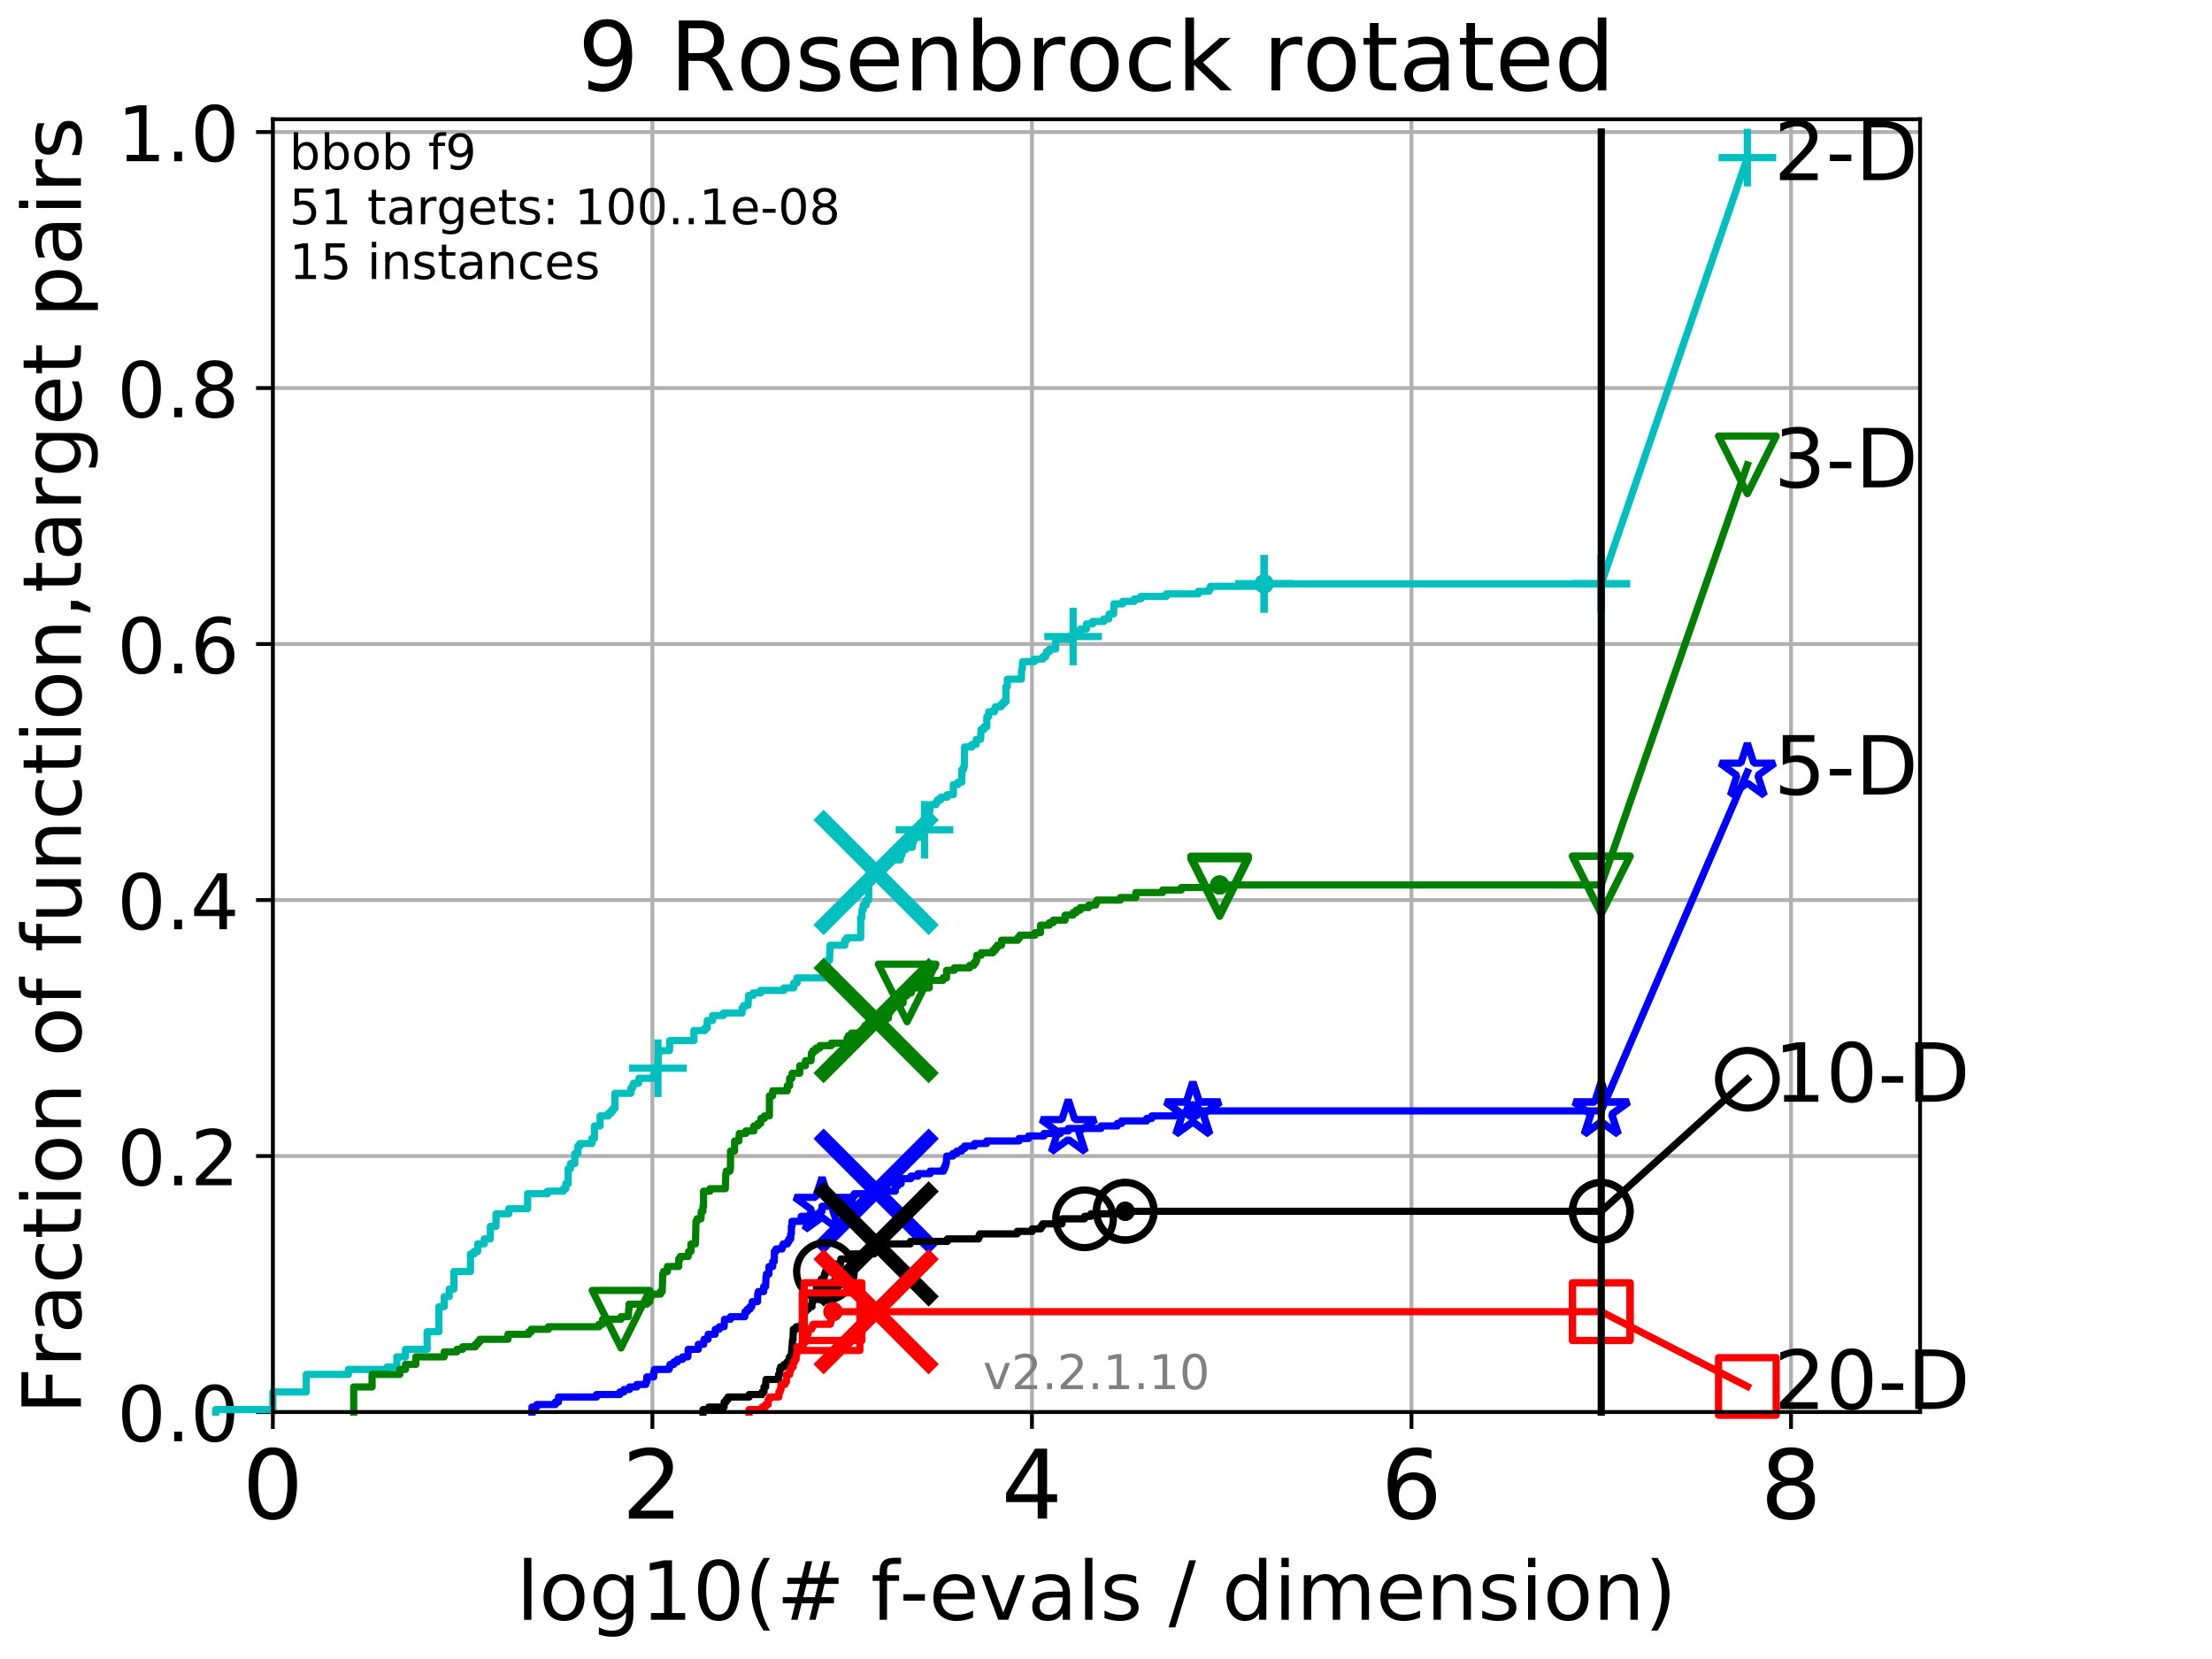 <?xml version="1.0" encoding="utf-8" standalone="no"?>
<!DOCTYPE svg PUBLIC "-//W3C//DTD SVG 1.1//EN"
  "http://www.w3.org/Graphics/SVG/1.1/DTD/svg11.dtd">
<!-- Created with matplotlib (http://matplotlib.org/) -->
<svg height="345.6pt" version="1.1" viewBox="0 0 460.8 345.6" width="460.8pt" xmlns="http://www.w3.org/2000/svg" xmlns:xlink="http://www.w3.org/1999/xlink">
 <defs>
  <style type="text/css">
*{stroke-linecap:butt;stroke-linejoin:round;}
  </style>
 </defs>
 <g id="figure_1">
  <g id="patch_1">
   <path d="M 0 345.6 
L 460.8 345.6 
L 460.8 0 
L 0 0 
z
" style="fill:#ffffff;"/>
  </g>
  <g id="axes_1">
   <g id="patch_2">
    <path d="M 56.84 294.16 
L 399.984 294.16 
L 399.984 24.84 
L 56.84 24.84 
z
" style="fill:#ffffff;"/>
   </g>
   <g id="matplotlib.axis_1">
    <g id="xtick_1">
     <g id="line2d_1">
      <path clip-path="url(#p6ada2be248)" d="M 56.84 294.16 
L 56.84 24.84 
" style="fill:none;stroke:#b0b0b0;stroke-linecap:square;stroke-width:0.8;"/>
     </g>
     <g id="line2d_2">
      <defs>
       <path d="M 0 0 
L 0 3.5 
" id="m8ba56c16b7" style="stroke:#000000;stroke-width:0.8;"/>
      </defs>
      <g>
       <use style="stroke:#000000;stroke-width:0.8;" x="56.84" xlink:href="#m8ba56c16b7" y="294.16"/>
      </g>
     </g>
     <g id="text_1">
      <!-- 0 -->
      <defs>
       <path d="M 31.781 66.406 
Q 24.172 66.406 20.328 58.906 
Q 16.5 51.422 16.5 36.375 
Q 16.5 21.391 20.328 13.891 
Q 24.172 6.391 31.781 6.391 
Q 39.453 6.391 43.281 13.891 
Q 47.125 21.391 47.125 36.375 
Q 47.125 51.422 43.281 58.906 
Q 39.453 66.406 31.781 66.406 
z
M 31.781 74.219 
Q 44.047 74.219 50.516 64.516 
Q 56.984 54.828 56.984 36.375 
Q 56.984 17.969 50.516 8.266 
Q 44.047 -1.422 31.781 -1.422 
Q 19.531 -1.422 13.062 8.266 
Q 6.594 17.969 6.594 36.375 
Q 6.594 54.828 13.062 64.516 
Q 19.531 74.219 31.781 74.219 
z
" id="DejaVuSans-30"/>
      </defs>
      <g transform="translate(50.477 316.357)scale(0.2 -0.2)">
       <use xlink:href="#DejaVuSans-30"/>
      </g>
     </g>
    </g>
    <g id="xtick_2">
     <g id="line2d_3">
      <path clip-path="url(#p6ada2be248)" d="M 135.905 294.16 
L 135.905 24.84 
" style="fill:none;stroke:#b0b0b0;stroke-linecap:square;stroke-width:0.8;"/>
     </g>
     <g id="line2d_4">
      <g>
       <use style="stroke:#000000;stroke-width:0.8;" x="135.905" xlink:href="#m8ba56c16b7" y="294.16"/>
      </g>
     </g>
     <g id="text_2">
      <!-- 2 -->
      <defs>
       <path d="M 19.188 8.297 
L 53.609 8.297 
L 53.609 0 
L 7.328 0 
L 7.328 8.297 
Q 12.938 14.109 22.625 23.891 
Q 32.328 33.688 34.812 36.531 
Q 39.547 41.844 41.422 45.531 
Q 43.312 49.219 43.312 52.781 
Q 43.312 58.594 39.234 62.25 
Q 35.156 65.922 28.609 65.922 
Q 23.969 65.922 18.812 64.312 
Q 13.672 62.703 7.812 59.422 
L 7.812 69.391 
Q 13.766 71.781 18.938 73 
Q 24.125 74.219 28.422 74.219 
Q 39.75 74.219 46.484 68.547 
Q 53.219 62.891 53.219 53.422 
Q 53.219 48.922 51.531 44.891 
Q 49.859 40.875 45.406 35.406 
Q 44.188 33.984 37.641 27.219 
Q 31.109 20.453 19.188 8.297 
z
" id="DejaVuSans-32"/>
      </defs>
      <g transform="translate(129.543 316.357)scale(0.2 -0.2)">
       <use xlink:href="#DejaVuSans-32"/>
      </g>
     </g>
    </g>
    <g id="xtick_3">
     <g id="line2d_5">
      <path clip-path="url(#p6ada2be248)" d="M 214.971 294.16 
L 214.971 24.84 
" style="fill:none;stroke:#b0b0b0;stroke-linecap:square;stroke-width:0.8;"/>
     </g>
     <g id="line2d_6">
      <g>
       <use style="stroke:#000000;stroke-width:0.8;" x="214.971" xlink:href="#m8ba56c16b7" y="294.16"/>
      </g>
     </g>
     <g id="text_3">
      <!-- 4 -->
      <defs>
       <path d="M 37.797 64.312 
L 12.891 25.391 
L 37.797 25.391 
z
M 35.203 72.906 
L 47.609 72.906 
L 47.609 25.391 
L 58.016 25.391 
L 58.016 17.188 
L 47.609 17.188 
L 47.609 0 
L 37.797 0 
L 37.797 17.188 
L 4.891 17.188 
L 4.891 26.703 
z
" id="DejaVuSans-34"/>
      </defs>
      <g transform="translate(208.608 316.357)scale(0.2 -0.2)">
       <use xlink:href="#DejaVuSans-34"/>
      </g>
     </g>
    </g>
    <g id="xtick_4">
     <g id="line2d_7">
      <path clip-path="url(#p6ada2be248)" d="M 294.036 294.16 
L 294.036 24.84 
" style="fill:none;stroke:#b0b0b0;stroke-linecap:square;stroke-width:0.8;"/>
     </g>
     <g id="line2d_8">
      <g>
       <use style="stroke:#000000;stroke-width:0.8;" x="294.036" xlink:href="#m8ba56c16b7" y="294.16"/>
      </g>
     </g>
     <g id="text_4">
      <!-- 6 -->
      <defs>
       <path d="M 33.016 40.375 
Q 26.375 40.375 22.484 35.828 
Q 18.609 31.297 18.609 23.391 
Q 18.609 15.531 22.484 10.953 
Q 26.375 6.391 33.016 6.391 
Q 39.656 6.391 43.531 10.953 
Q 47.406 15.531 47.406 23.391 
Q 47.406 31.297 43.531 35.828 
Q 39.656 40.375 33.016 40.375 
z
M 52.594 71.297 
L 52.594 62.312 
Q 48.875 64.062 45.094 64.984 
Q 41.312 65.922 37.594 65.922 
Q 27.828 65.922 22.672 59.328 
Q 17.531 52.734 16.797 39.406 
Q 19.672 43.656 24.016 45.922 
Q 28.375 48.188 33.594 48.188 
Q 44.578 48.188 50.953 41.516 
Q 57.328 34.859 57.328 23.391 
Q 57.328 12.156 50.688 5.359 
Q 44.047 -1.422 33.016 -1.422 
Q 20.359 -1.422 13.672 8.266 
Q 6.984 17.969 6.984 36.375 
Q 6.984 53.656 15.188 63.938 
Q 23.391 74.219 37.203 74.219 
Q 40.922 74.219 44.703 73.484 
Q 48.484 72.75 52.594 71.297 
z
" id="DejaVuSans-36"/>
      </defs>
      <g transform="translate(287.674 316.357)scale(0.2 -0.2)">
       <use xlink:href="#DejaVuSans-36"/>
      </g>
     </g>
    </g>
    <g id="xtick_5">
     <g id="line2d_9">
      <path clip-path="url(#p6ada2be248)" d="M 373.102 294.16 
L 373.102 24.84 
" style="fill:none;stroke:#b0b0b0;stroke-linecap:square;stroke-width:0.8;"/>
     </g>
     <g id="line2d_10">
      <g>
       <use style="stroke:#000000;stroke-width:0.8;" x="373.102" xlink:href="#m8ba56c16b7" y="294.16"/>
      </g>
     </g>
     <g id="text_5">
      <!-- 8 -->
      <defs>
       <path d="M 31.781 34.625 
Q 24.75 34.625 20.719 30.859 
Q 16.703 27.094 16.703 20.516 
Q 16.703 13.922 20.719 10.156 
Q 24.75 6.391 31.781 6.391 
Q 38.812 6.391 42.859 10.172 
Q 46.922 13.969 46.922 20.516 
Q 46.922 27.094 42.891 30.859 
Q 38.875 34.625 31.781 34.625 
z
M 21.922 38.812 
Q 15.578 40.375 12.031 44.719 
Q 8.5 49.078 8.5 55.328 
Q 8.5 64.062 14.719 69.141 
Q 20.953 74.219 31.781 74.219 
Q 42.672 74.219 48.875 69.141 
Q 55.078 64.062 55.078 55.328 
Q 55.078 49.078 51.531 44.719 
Q 48 40.375 41.703 38.812 
Q 48.828 37.156 52.797 32.312 
Q 56.781 27.484 56.781 20.516 
Q 56.781 9.906 50.312 4.234 
Q 43.844 -1.422 31.781 -1.422 
Q 19.734 -1.422 13.25 4.234 
Q 6.781 9.906 6.781 20.516 
Q 6.781 27.484 10.781 32.312 
Q 14.797 37.156 21.922 38.812 
z
M 18.312 54.391 
Q 18.312 48.734 21.844 45.562 
Q 25.391 42.391 31.781 42.391 
Q 38.141 42.391 41.719 45.562 
Q 45.312 48.734 45.312 54.391 
Q 45.312 60.062 41.719 63.234 
Q 38.141 66.406 31.781 66.406 
Q 25.391 66.406 21.844 63.234 
Q 18.312 60.062 18.312 54.391 
z
" id="DejaVuSans-38"/>
      </defs>
      <g transform="translate(366.739 316.357)scale(0.2 -0.2)">
       <use xlink:href="#DejaVuSans-38"/>
      </g>
     </g>
    </g>
    <g id="text_6">
     <!-- log10(# f-evals / dimension) -->
     <defs>
      <path d="M 9.422 75.984 
L 18.406 75.984 
L 18.406 0 
L 9.422 0 
z
" id="DejaVuSans-6c"/>
      <path d="M 30.609 48.391 
Q 23.391 48.391 19.188 42.75 
Q 14.984 37.109 14.984 27.297 
Q 14.984 17.484 19.156 11.844 
Q 23.344 6.203 30.609 6.203 
Q 37.797 6.203 41.984 11.859 
Q 46.188 17.531 46.188 27.297 
Q 46.188 37.016 41.984 42.703 
Q 37.797 48.391 30.609 48.391 
z
M 30.609 56 
Q 42.328 56 49.016 48.375 
Q 55.719 40.766 55.719 27.297 
Q 55.719 13.875 49.016 6.219 
Q 42.328 -1.422 30.609 -1.422 
Q 18.844 -1.422 12.172 6.219 
Q 5.516 13.875 5.516 27.297 
Q 5.516 40.766 12.172 48.375 
Q 18.844 56 30.609 56 
z
" id="DejaVuSans-6f"/>
      <path d="M 45.406 27.984 
Q 45.406 37.75 41.375 43.109 
Q 37.359 48.484 30.078 48.484 
Q 22.859 48.484 18.828 43.109 
Q 14.797 37.75 14.797 27.984 
Q 14.797 18.266 18.828 12.891 
Q 22.859 7.516 30.078 7.516 
Q 37.359 7.516 41.375 12.891 
Q 45.406 18.266 45.406 27.984 
z
M 54.391 6.781 
Q 54.391 -7.172 48.188 -13.984 
Q 42 -20.797 29.203 -20.797 
Q 24.469 -20.797 20.266 -20.094 
Q 16.062 -19.391 12.109 -17.922 
L 12.109 -9.188 
Q 16.062 -11.328 19.922 -12.344 
Q 23.781 -13.375 27.781 -13.375 
Q 36.625 -13.375 41.016 -8.766 
Q 45.406 -4.156 45.406 5.172 
L 45.406 9.625 
Q 42.625 4.781 38.281 2.391 
Q 33.938 0 27.875 0 
Q 17.828 0 11.672 7.656 
Q 5.516 15.328 5.516 27.984 
Q 5.516 40.672 11.672 48.328 
Q 17.828 56 27.875 56 
Q 33.938 56 38.281 53.609 
Q 42.625 51.219 45.406 46.391 
L 45.406 54.688 
L 54.391 54.688 
z
" id="DejaVuSans-67"/>
      <path d="M 12.406 8.297 
L 28.516 8.297 
L 28.516 63.922 
L 10.984 60.406 
L 10.984 69.391 
L 28.422 72.906 
L 38.281 72.906 
L 38.281 8.297 
L 54.391 8.297 
L 54.391 0 
L 12.406 0 
z
" id="DejaVuSans-31"/>
      <path d="M 31 75.875 
Q 24.469 64.656 21.281 53.656 
Q 18.109 42.672 18.109 31.391 
Q 18.109 20.125 21.312 9.062 
Q 24.516 -2 31 -13.188 
L 23.188 -13.188 
Q 15.875 -1.703 12.234 9.375 
Q 8.594 20.453 8.594 31.391 
Q 8.594 42.281 12.203 53.312 
Q 15.828 64.359 23.188 75.875 
z
" id="DejaVuSans-28"/>
      <path d="M 51.125 44 
L 36.922 44 
L 32.812 27.688 
L 47.125 27.688 
z
M 43.797 71.781 
L 38.719 51.516 
L 52.984 51.516 
L 58.109 71.781 
L 65.922 71.781 
L 60.891 51.516 
L 76.125 51.516 
L 76.125 44 
L 58.984 44 
L 54.984 27.688 
L 70.516 27.688 
L 70.516 20.219 
L 53.078 20.219 
L 48 0 
L 40.188 0 
L 45.219 20.219 
L 30.906 20.219 
L 25.875 0 
L 18.016 0 
L 23.094 20.219 
L 7.719 20.219 
L 7.719 27.688 
L 24.906 27.688 
L 29 44 
L 13.281 44 
L 13.281 51.516 
L 30.906 51.516 
L 35.891 71.781 
z
" id="DejaVuSans-23"/>
      <path id="DejaVuSans-20"/>
      <path d="M 37.109 75.984 
L 37.109 68.5 
L 28.516 68.5 
Q 23.688 68.5 21.797 66.547 
Q 19.922 64.594 19.922 59.516 
L 19.922 54.688 
L 34.719 54.688 
L 34.719 47.703 
L 19.922 47.703 
L 19.922 0 
L 10.891 0 
L 10.891 47.703 
L 2.297 47.703 
L 2.297 54.688 
L 10.891 54.688 
L 10.891 58.5 
Q 10.891 67.625 15.141 71.797 
Q 19.391 75.984 28.609 75.984 
z
" id="DejaVuSans-66"/>
      <path d="M 4.891 31.391 
L 31.203 31.391 
L 31.203 23.391 
L 4.891 23.391 
z
" id="DejaVuSans-2d"/>
      <path d="M 56.203 29.594 
L 56.203 25.203 
L 14.891 25.203 
Q 15.484 15.922 20.484 11.062 
Q 25.484 6.203 34.422 6.203 
Q 39.594 6.203 44.453 7.469 
Q 49.312 8.734 54.109 11.281 
L 54.109 2.781 
Q 49.266 0.734 44.188 -0.344 
Q 39.109 -1.422 33.891 -1.422 
Q 20.797 -1.422 13.156 6.188 
Q 5.516 13.812 5.516 26.812 
Q 5.516 40.234 12.766 48.109 
Q 20.016 56 32.328 56 
Q 43.359 56 49.781 48.891 
Q 56.203 41.797 56.203 29.594 
z
M 47.219 32.234 
Q 47.125 39.594 43.094 43.984 
Q 39.062 48.391 32.422 48.391 
Q 24.906 48.391 20.391 44.141 
Q 15.875 39.891 15.188 32.172 
z
" id="DejaVuSans-65"/>
      <path d="M 2.984 54.688 
L 12.5 54.688 
L 29.594 8.797 
L 46.688 54.688 
L 56.203 54.688 
L 35.688 0 
L 23.484 0 
z
" id="DejaVuSans-76"/>
      <path d="M 34.281 27.484 
Q 23.391 27.484 19.188 25 
Q 14.984 22.516 14.984 16.5 
Q 14.984 11.719 18.141 8.906 
Q 21.297 6.109 26.703 6.109 
Q 34.188 6.109 38.703 11.406 
Q 43.219 16.703 43.219 25.484 
L 43.219 27.484 
z
M 52.203 31.203 
L 52.203 0 
L 43.219 0 
L 43.219 8.297 
Q 40.141 3.328 35.547 0.953 
Q 30.953 -1.422 24.312 -1.422 
Q 15.922 -1.422 10.953 3.297 
Q 6 8.016 6 15.922 
Q 6 25.141 12.172 29.828 
Q 18.359 34.516 30.609 34.516 
L 43.219 34.516 
L 43.219 35.406 
Q 43.219 41.609 39.141 45 
Q 35.062 48.391 27.688 48.391 
Q 23 48.391 18.547 47.266 
Q 14.109 46.141 10.016 43.891 
L 10.016 52.203 
Q 14.938 54.109 19.578 55.047 
Q 24.219 56 28.609 56 
Q 40.484 56 46.344 49.844 
Q 52.203 43.703 52.203 31.203 
z
" id="DejaVuSans-61"/>
      <path d="M 44.281 53.078 
L 44.281 44.578 
Q 40.484 46.531 36.375 47.5 
Q 32.281 48.484 27.875 48.484 
Q 21.188 48.484 17.844 46.438 
Q 14.5 44.391 14.5 40.281 
Q 14.5 37.156 16.891 35.375 
Q 19.281 33.594 26.516 31.984 
L 29.594 31.297 
Q 39.156 29.25 43.188 25.516 
Q 47.219 21.781 47.219 15.094 
Q 47.219 7.469 41.188 3.016 
Q 35.156 -1.422 24.609 -1.422 
Q 20.219 -1.422 15.453 -0.562 
Q 10.688 0.297 5.422 2 
L 5.422 11.281 
Q 10.406 8.688 15.234 7.391 
Q 20.062 6.109 24.812 6.109 
Q 31.156 6.109 34.562 8.281 
Q 37.984 10.453 37.984 14.406 
Q 37.984 18.062 35.516 20.016 
Q 33.062 21.969 24.703 23.781 
L 21.578 24.516 
Q 13.234 26.266 9.516 29.906 
Q 5.812 33.547 5.812 39.891 
Q 5.812 47.609 11.281 51.797 
Q 16.75 56 26.812 56 
Q 31.781 56 36.172 55.266 
Q 40.578 54.547 44.281 53.078 
z
" id="DejaVuSans-73"/>
      <path d="M 25.391 72.906 
L 33.688 72.906 
L 8.297 -9.281 
L 0 -9.281 
z
" id="DejaVuSans-2f"/>
      <path d="M 45.406 46.391 
L 45.406 75.984 
L 54.391 75.984 
L 54.391 0 
L 45.406 0 
L 45.406 8.203 
Q 42.578 3.328 38.25 0.953 
Q 33.938 -1.422 27.875 -1.422 
Q 17.969 -1.422 11.734 6.484 
Q 5.516 14.406 5.516 27.297 
Q 5.516 40.188 11.734 48.094 
Q 17.969 56 27.875 56 
Q 33.938 56 38.25 53.625 
Q 42.578 51.266 45.406 46.391 
z
M 14.797 27.297 
Q 14.797 17.391 18.875 11.75 
Q 22.953 6.109 30.078 6.109 
Q 37.203 6.109 41.297 11.75 
Q 45.406 17.391 45.406 27.297 
Q 45.406 37.203 41.297 42.844 
Q 37.203 48.484 30.078 48.484 
Q 22.953 48.484 18.875 42.844 
Q 14.797 37.203 14.797 27.297 
z
" id="DejaVuSans-64"/>
      <path d="M 9.422 54.688 
L 18.406 54.688 
L 18.406 0 
L 9.422 0 
z
M 9.422 75.984 
L 18.406 75.984 
L 18.406 64.594 
L 9.422 64.594 
z
" id="DejaVuSans-69"/>
      <path d="M 52 44.188 
Q 55.375 50.25 60.062 53.125 
Q 64.75 56 71.094 56 
Q 79.641 56 84.281 50.016 
Q 88.922 44.047 88.922 33.016 
L 88.922 0 
L 79.891 0 
L 79.891 32.719 
Q 79.891 40.578 77.094 44.375 
Q 74.312 48.188 68.609 48.188 
Q 61.625 48.188 57.562 43.547 
Q 53.516 38.922 53.516 30.906 
L 53.516 0 
L 44.484 0 
L 44.484 32.719 
Q 44.484 40.625 41.703 44.406 
Q 38.922 48.188 33.109 48.188 
Q 26.219 48.188 22.156 43.531 
Q 18.109 38.875 18.109 30.906 
L 18.109 0 
L 9.078 0 
L 9.078 54.688 
L 18.109 54.688 
L 18.109 46.188 
Q 21.188 51.219 25.484 53.609 
Q 29.781 56 35.688 56 
Q 41.656 56 45.828 52.969 
Q 50 49.953 52 44.188 
z
" id="DejaVuSans-6d"/>
      <path d="M 54.891 33.016 
L 54.891 0 
L 45.906 0 
L 45.906 32.719 
Q 45.906 40.484 42.875 44.328 
Q 39.844 48.188 33.797 48.188 
Q 26.516 48.188 22.312 43.547 
Q 18.109 38.922 18.109 30.906 
L 18.109 0 
L 9.078 0 
L 9.078 54.688 
L 18.109 54.688 
L 18.109 46.188 
Q 21.344 51.125 25.703 53.562 
Q 30.078 56 35.797 56 
Q 45.219 56 50.047 50.172 
Q 54.891 44.344 54.891 33.016 
z
" id="DejaVuSans-6e"/>
      <path d="M 8.016 75.875 
L 15.828 75.875 
Q 23.141 64.359 26.781 53.312 
Q 30.422 42.281 30.422 31.391 
Q 30.422 20.453 26.781 9.375 
Q 23.141 -1.703 15.828 -13.188 
L 8.016 -13.188 
Q 14.5 -2 17.703 9.062 
Q 20.906 20.125 20.906 31.391 
Q 20.906 42.672 17.703 53.656 
Q 14.5 64.656 8.016 75.875 
z
" id="DejaVuSans-29"/>
     </defs>
     <g transform="translate(107.571 337.434)scale(0.17 -0.17)">
      <use xlink:href="#DejaVuSans-6c"/>
      <use x="27.783" xlink:href="#DejaVuSans-6f"/>
      <use x="88.965" xlink:href="#DejaVuSans-67"/>
      <use x="152.441" xlink:href="#DejaVuSans-31"/>
      <use x="216.064" xlink:href="#DejaVuSans-30"/>
      <use x="279.688" xlink:href="#DejaVuSans-28"/>
      <use x="318.701" xlink:href="#DejaVuSans-23"/>
      <use x="402.49" xlink:href="#DejaVuSans-20"/>
      <use x="434.277" xlink:href="#DejaVuSans-66"/>
      <use x="469.404" xlink:href="#DejaVuSans-2d"/>
      <use x="505.488" xlink:href="#DejaVuSans-65"/>
      <use x="567.012" xlink:href="#DejaVuSans-76"/>
      <use x="626.191" xlink:href="#DejaVuSans-61"/>
      <use x="687.471" xlink:href="#DejaVuSans-6c"/>
      <use x="715.254" xlink:href="#DejaVuSans-73"/>
      <use x="767.354" xlink:href="#DejaVuSans-20"/>
      <use x="799.141" xlink:href="#DejaVuSans-2f"/>
      <use x="832.832" xlink:href="#DejaVuSans-20"/>
      <use x="864.619" xlink:href="#DejaVuSans-64"/>
      <use x="928.096" xlink:href="#DejaVuSans-69"/>
      <use x="955.879" xlink:href="#DejaVuSans-6d"/>
      <use x="1053.291" xlink:href="#DejaVuSans-65"/>
      <use x="1114.814" xlink:href="#DejaVuSans-6e"/>
      <use x="1178.193" xlink:href="#DejaVuSans-73"/>
      <use x="1230.293" xlink:href="#DejaVuSans-69"/>
      <use x="1258.076" xlink:href="#DejaVuSans-6f"/>
      <use x="1319.258" xlink:href="#DejaVuSans-6e"/>
      <use x="1382.637" xlink:href="#DejaVuSans-29"/>
     </g>
    </g>
   </g>
   <g id="matplotlib.axis_2">
    <g id="ytick_1">
     <g id="line2d_11">
      <path clip-path="url(#p6ada2be248)" d="M 56.84 294.16 
L 399.984 294.16 
" style="fill:none;stroke:#b0b0b0;stroke-linecap:square;stroke-width:0.8;"/>
     </g>
     <g id="line2d_12">
      <defs>
       <path d="M 0 0 
L -3.5 0 
" id="md79351e758" style="stroke:#000000;stroke-width:0.8;"/>
      </defs>
      <g>
       <use style="stroke:#000000;stroke-width:0.8;" x="56.84" xlink:href="#md79351e758" y="294.16"/>
      </g>
     </g>
     <g id="text_7">
      <!-- 0.0 -->
      <defs>
       <path d="M 10.688 12.406 
L 21 12.406 
L 21 0 
L 10.688 0 
z
" id="DejaVuSans-2e"/>
      </defs>
      <g transform="translate(24.395 300.239)scale(0.16 -0.16)">
       <use xlink:href="#DejaVuSans-30"/>
       <use x="63.623" xlink:href="#DejaVuSans-2e"/>
       <use x="95.41" xlink:href="#DejaVuSans-30"/>
      </g>
     </g>
    </g>
    <g id="ytick_2">
     <g id="line2d_13">
      <path clip-path="url(#p6ada2be248)" d="M 56.84 240.829 
L 399.984 240.829 
" style="fill:none;stroke:#b0b0b0;stroke-linecap:square;stroke-width:0.8;"/>
     </g>
     <g id="line2d_14">
      <g>
       <use style="stroke:#000000;stroke-width:0.8;" x="56.84" xlink:href="#md79351e758" y="240.829"/>
      </g>
     </g>
     <g id="text_8">
      <!-- 0.2 -->
      <g transform="translate(24.395 246.908)scale(0.16 -0.16)">
       <use xlink:href="#DejaVuSans-30"/>
       <use x="63.623" xlink:href="#DejaVuSans-2e"/>
       <use x="95.41" xlink:href="#DejaVuSans-32"/>
      </g>
     </g>
    </g>
    <g id="ytick_3">
     <g id="line2d_15">
      <path clip-path="url(#p6ada2be248)" d="M 56.84 187.499 
L 399.984 187.499 
" style="fill:none;stroke:#b0b0b0;stroke-linecap:square;stroke-width:0.8;"/>
     </g>
     <g id="line2d_16">
      <g>
       <use style="stroke:#000000;stroke-width:0.8;" x="56.84" xlink:href="#md79351e758" y="187.499"/>
      </g>
     </g>
     <g id="text_9">
      <!-- 0.4 -->
      <g transform="translate(24.395 193.577)scale(0.16 -0.16)">
       <use xlink:href="#DejaVuSans-30"/>
       <use x="63.623" xlink:href="#DejaVuSans-2e"/>
       <use x="95.41" xlink:href="#DejaVuSans-34"/>
      </g>
     </g>
    </g>
    <g id="ytick_4">
     <g id="line2d_17">
      <path clip-path="url(#p6ada2be248)" d="M 56.84 134.168 
L 399.984 134.168 
" style="fill:none;stroke:#b0b0b0;stroke-linecap:square;stroke-width:0.8;"/>
     </g>
     <g id="line2d_18">
      <g>
       <use style="stroke:#000000;stroke-width:0.8;" x="56.84" xlink:href="#md79351e758" y="134.168"/>
      </g>
     </g>
     <g id="text_10">
      <!-- 0.6 -->
      <g transform="translate(24.395 140.247)scale(0.16 -0.16)">
       <use xlink:href="#DejaVuSans-30"/>
       <use x="63.623" xlink:href="#DejaVuSans-2e"/>
       <use x="95.41" xlink:href="#DejaVuSans-36"/>
      </g>
     </g>
    </g>
    <g id="ytick_5">
     <g id="line2d_19">
      <path clip-path="url(#p6ada2be248)" d="M 56.84 80.837 
L 399.984 80.837 
" style="fill:none;stroke:#b0b0b0;stroke-linecap:square;stroke-width:0.8;"/>
     </g>
     <g id="line2d_20">
      <g>
       <use style="stroke:#000000;stroke-width:0.8;" x="56.84" xlink:href="#md79351e758" y="80.837"/>
      </g>
     </g>
     <g id="text_11">
      <!-- 0.8 -->
      <g transform="translate(24.395 86.916)scale(0.16 -0.16)">
       <use xlink:href="#DejaVuSans-30"/>
       <use x="63.623" xlink:href="#DejaVuSans-2e"/>
       <use x="95.41" xlink:href="#DejaVuSans-38"/>
      </g>
     </g>
    </g>
    <g id="ytick_6">
     <g id="line2d_21">
      <path clip-path="url(#p6ada2be248)" d="M 56.84 27.507 
L 399.984 27.507 
" style="fill:none;stroke:#b0b0b0;stroke-linecap:square;stroke-width:0.8;"/>
     </g>
     <g id="line2d_22">
      <g>
       <use style="stroke:#000000;stroke-width:0.8;" x="56.84" xlink:href="#md79351e758" y="27.507"/>
      </g>
     </g>
     <g id="text_12">
      <!-- 1.0 -->
      <g transform="translate(24.395 33.585)scale(0.16 -0.16)">
       <use xlink:href="#DejaVuSans-31"/>
       <use x="63.623" xlink:href="#DejaVuSans-2e"/>
       <use x="95.41" xlink:href="#DejaVuSans-30"/>
      </g>
     </g>
    </g>
    <g id="text_13">
     <!-- Fraction of function,target pairs -->
     <defs>
      <path d="M 9.812 72.906 
L 51.703 72.906 
L 51.703 64.594 
L 19.672 64.594 
L 19.672 43.109 
L 48.578 43.109 
L 48.578 34.812 
L 19.672 34.812 
L 19.672 0 
L 9.812 0 
z
" id="DejaVuSans-46"/>
      <path d="M 41.109 46.297 
Q 39.594 47.172 37.812 47.578 
Q 36.031 48 33.891 48 
Q 26.266 48 22.188 43.047 
Q 18.109 38.094 18.109 28.812 
L 18.109 0 
L 9.078 0 
L 9.078 54.688 
L 18.109 54.688 
L 18.109 46.188 
Q 20.953 51.172 25.484 53.578 
Q 30.031 56 36.531 56 
Q 37.453 56 38.578 55.875 
Q 39.703 55.766 41.062 55.516 
z
" id="DejaVuSans-72"/>
      <path d="M 48.781 52.594 
L 48.781 44.188 
Q 44.969 46.297 41.141 47.344 
Q 37.312 48.391 33.406 48.391 
Q 24.656 48.391 19.812 42.844 
Q 14.984 37.312 14.984 27.297 
Q 14.984 17.281 19.812 11.734 
Q 24.656 6.203 33.406 6.203 
Q 37.312 6.203 41.141 7.25 
Q 44.969 8.297 48.781 10.406 
L 48.781 2.094 
Q 45.016 0.344 40.984 -0.531 
Q 36.969 -1.422 32.422 -1.422 
Q 20.062 -1.422 12.781 6.344 
Q 5.516 14.109 5.516 27.297 
Q 5.516 40.672 12.859 48.328 
Q 20.219 56 33.016 56 
Q 37.156 56 41.109 55.141 
Q 45.062 54.297 48.781 52.594 
z
" id="DejaVuSans-63"/>
      <path d="M 18.312 70.219 
L 18.312 54.688 
L 36.812 54.688 
L 36.812 47.703 
L 18.312 47.703 
L 18.312 18.016 
Q 18.312 11.328 20.141 9.422 
Q 21.969 7.516 27.594 7.516 
L 36.812 7.516 
L 36.812 0 
L 27.594 0 
Q 17.188 0 13.234 3.875 
Q 9.281 7.766 9.281 18.016 
L 9.281 47.703 
L 2.688 47.703 
L 2.688 54.688 
L 9.281 54.688 
L 9.281 70.219 
z
" id="DejaVuSans-74"/>
      <path d="M 8.5 21.578 
L 8.5 54.688 
L 17.484 54.688 
L 17.484 21.922 
Q 17.484 14.156 20.5 10.266 
Q 23.531 6.391 29.594 6.391 
Q 36.859 6.391 41.078 11.031 
Q 45.312 15.672 45.312 23.688 
L 45.312 54.688 
L 54.297 54.688 
L 54.297 0 
L 45.312 0 
L 45.312 8.406 
Q 42.047 3.422 37.719 1 
Q 33.406 -1.422 27.688 -1.422 
Q 18.266 -1.422 13.375 4.438 
Q 8.5 10.297 8.5 21.578 
z
M 31.109 56 
z
" id="DejaVuSans-75"/>
      <path d="M 11.719 12.406 
L 22.016 12.406 
L 22.016 4 
L 14.016 -11.625 
L 7.719 -11.625 
L 11.719 4 
z
" id="DejaVuSans-2c"/>
      <path d="M 18.109 8.203 
L 18.109 -20.797 
L 9.078 -20.797 
L 9.078 54.688 
L 18.109 54.688 
L 18.109 46.391 
Q 20.953 51.266 25.266 53.625 
Q 29.594 56 35.594 56 
Q 45.562 56 51.781 48.094 
Q 58.016 40.188 58.016 27.297 
Q 58.016 14.406 51.781 6.484 
Q 45.562 -1.422 35.594 -1.422 
Q 29.594 -1.422 25.266 0.953 
Q 20.953 3.328 18.109 8.203 
z
M 48.688 27.297 
Q 48.688 37.203 44.609 42.844 
Q 40.531 48.484 33.406 48.484 
Q 26.266 48.484 22.188 42.844 
Q 18.109 37.203 18.109 27.297 
Q 18.109 17.391 22.188 11.75 
Q 26.266 6.109 33.406 6.109 
Q 40.531 6.109 44.609 11.75 
Q 48.688 17.391 48.688 27.297 
z
" id="DejaVuSans-70"/>
     </defs>
     <g transform="translate(16.86 294.639)rotate(-90)scale(0.17 -0.17)">
      <use xlink:href="#DejaVuSans-46"/>
      <use x="57.41" xlink:href="#DejaVuSans-72"/>
      <use x="98.523" xlink:href="#DejaVuSans-61"/>
      <use x="159.803" xlink:href="#DejaVuSans-63"/>
      <use x="214.783" xlink:href="#DejaVuSans-74"/>
      <use x="253.992" xlink:href="#DejaVuSans-69"/>
      <use x="281.775" xlink:href="#DejaVuSans-6f"/>
      <use x="342.957" xlink:href="#DejaVuSans-6e"/>
      <use x="406.336" xlink:href="#DejaVuSans-20"/>
      <use x="438.123" xlink:href="#DejaVuSans-6f"/>
      <use x="499.305" xlink:href="#DejaVuSans-66"/>
      <use x="534.51" xlink:href="#DejaVuSans-20"/>
      <use x="566.297" xlink:href="#DejaVuSans-66"/>
      <use x="601.502" xlink:href="#DejaVuSans-75"/>
      <use x="664.881" xlink:href="#DejaVuSans-6e"/>
      <use x="728.26" xlink:href="#DejaVuSans-63"/>
      <use x="783.24" xlink:href="#DejaVuSans-74"/>
      <use x="822.449" xlink:href="#DejaVuSans-69"/>
      <use x="850.232" xlink:href="#DejaVuSans-6f"/>
      <use x="911.414" xlink:href="#DejaVuSans-6e"/>
      <use x="974.793" xlink:href="#DejaVuSans-2c"/>
      <use x="1006.58" xlink:href="#DejaVuSans-74"/>
      <use x="1045.789" xlink:href="#DejaVuSans-61"/>
      <use x="1107.068" xlink:href="#DejaVuSans-72"/>
      <use x="1148.166" xlink:href="#DejaVuSans-67"/>
      <use x="1211.643" xlink:href="#DejaVuSans-65"/>
      <use x="1273.166" xlink:href="#DejaVuSans-74"/>
      <use x="1312.375" xlink:href="#DejaVuSans-20"/>
      <use x="1344.162" xlink:href="#DejaVuSans-70"/>
      <use x="1407.639" xlink:href="#DejaVuSans-61"/>
      <use x="1468.918" xlink:href="#DejaVuSans-69"/>
      <use x="1496.701" xlink:href="#DejaVuSans-72"/>
      <use x="1537.814" xlink:href="#DejaVuSans-73"/>
     </g>
    </g>
   </g>
   <g id="line2d_23">
    <defs>
     <path d="M 0 1.5 
C 0.398 1.5 0.779 1.342 1.061 1.061 
C 1.342 0.779 1.5 0.398 1.5 0 
C 1.5 -0.398 1.342 -0.779 1.061 -1.061 
C 0.779 -1.342 0.398 -1.5 0 -1.5 
C -0.398 -1.5 -0.779 -1.342 -1.061 -1.061 
C -1.342 -0.779 -1.5 -0.398 -1.5 0 
C -1.5 0.398 -1.342 0.779 -1.061 1.061 
C -0.779 1.342 -0.398 1.5 0 1.5 
z
" id="m55ddff8771" style="stroke:#00bfbf;"/>
    </defs>
    <g>
     <use style="fill:#00bfbf;stroke:#00bfbf;" x="263.344" xlink:href="#m55ddff8771" y="121.62"/>
     <use style="fill:#00bfbf;stroke:#00bfbf;" x="263.344" xlink:href="#m55ddff8771" y="121.62"/>
    </g>
   </g>
   <g id="line2d_24">
    <path d="M 44.939 294.16 
L 44.939 293.637 
L 56.84 293.637 
L 56.84 289.977 
L 63.801 289.977 
L 63.801 286.317 
L 72.572 286.317 
L 72.572 285.272 
L 80.641 285.272 
L 80.641 284.749 
L 82.663 284.749 
L 82.663 282.657 
L 84.472 282.657 
L 84.472 281.089 
L 88.977 281.089 
L 88.977 277.429 
L 91.434 277.429 
L 91.434 272.2 
L 92.542 272.2 
L 92.542 270.109 
L 93.582 270.109 
L 93.582 268.54 
L 94.564 268.54 
L 94.564 264.88 
L 98.009 264.88 
L 98.009 261.22 
L 98.772 261.22 
L 98.772 260.698 
L 99.503 260.698 
L 99.503 259.129 
L 100.877 259.129 
L 100.877 258.083 
L 102.15 258.083 
L 102.15 255.469 
L 103.334 255.469 
L 103.334 252.855 
L 105.981 252.855 
L 105.981 251.809 
L 109.91 251.809 
L 109.91 248.672 
L 114.05 248.672 
L 114.05 248.149 
L 117.384 248.149 
L 117.384 247.626 
L 117.881 247.626 
L 117.881 246.581 
L 118.365 246.581 
L 118.365 243.444 
L 118.835 243.444 
L 118.835 242.398 
L 119.739 242.398 
L 119.739 240.306 
L 120.387 240.306 
L 120.387 238.738 
L 120.806 238.738 
L 120.806 238.215 
L 123.304 238.215 
L 123.304 237.169 
L 123.832 237.169 
L 123.832 234.555 
L 125.005 234.555 
L 125.005 232.464 
L 126.7 232.464 
L 126.7 231.941 
L 127.278 231.941 
L 127.278 231.418 
L 127.698 231.418 
L 127.698 230.895 
L 128.109 230.895 
L 128.109 227.758 
L 131.418 227.758 
L 131.418 226.712 
L 131.749 226.712 
L 131.749 226.19 
L 131.967 226.19 
L 131.967 225.667 
L 133.014 225.667 
L 133.115 224.621 
L 136.076 224.621 
L 136.076 224.098 
L 136.245 224.098 
L 136.329 222.53 
L 137.067 222.53 
L 137.147 219.392 
L 137.306 219.392 
L 137.306 218.87 
L 139.46 218.87 
L 139.529 216.778 
L 144.555 216.778 
L 144.555 214.687 
L 146.835 214.687 
L 146.835 214.164 
L 147.327 214.164 
L 147.327 212.595 
L 148.438 212.595 
L 148.438 211.55 
L 150.684 211.55 
L 150.684 211.027 
L 154.595 211.027 
L 154.595 209.981 
L 154.938 209.981 
L 154.938 209.458 
L 155.822 209.458 
L 155.929 207.367 
L 156.891 207.367 
L 156.891 206.844 
L 158.461 206.844 
L 158.461 206.321 
L 163.296 206.321 
L 163.296 205.798 
L 165.36 205.798 
L 165.36 204.753 
L 166.041 204.753 
L 166.041 203.707 
L 172.322 203.707 
L 172.352 200.047 
L 172.809 200.047 
L 172.908 196.91 
L 175.987 196.91 
L 175.987 195.864 
L 176.406 195.864 
L 176.406 195.341 
L 179.297 195.341 
L 179.297 191.159 
L 179.549 191.159 
L 179.562 189.59 
L 179.83 189.59 
L 179.83 188.544 
L 180.444 188.544 
L 180.444 187.499 
L 180.937 187.499 
L 181.005 183.839 
L 181.209 183.839 
L 181.252 181.747 
L 182.968 181.747 
L 183.067 180.702 
L 183.106 180.702 
L 183.106 180.179 
L 183.636 180.179 
L 183.636 179.656 
L 185.343 179.656 
L 185.343 179.133 
L 187.556 179.133 
L 187.556 178.087 
L 187.892 178.087 
L 187.896 177.042 
L 188.624 177.042 
L 188.624 176.519 
L 190.064 176.519 
L 190.064 175.473 
L 190.296 175.473 
L 190.401 174.427 
L 191.614 174.427 
L 191.631 173.382 
L 192.593 173.382 
L 192.593 172.859 
L 192.881 172.859 
L 192.881 169.199 
L 193.677 169.199 
L 193.774 167.63 
L 194.993 167.63 
L 194.993 167.107 
L 195.33 167.107 
L 195.33 166.585 
L 196.025 166.585 
L 196.025 166.062 
L 197.315 166.062 
L 197.315 165.539 
L 198.601 165.539 
L 198.601 163.448 
L 199.571 163.448 
L 199.571 162.925 
L 200.369 162.925 
L 200.381 160.31 
L 200.713 160.31 
L 200.713 159.788 
L 200.866 159.788 
L 200.952 155.605 
L 202.466 155.605 
L 202.466 155.082 
L 203.363 155.082 
L 203.363 154.036 
L 204.275 154.036 
L 204.379 151.945 
L 204.979 151.945 
L 204.979 151.422 
L 205.565 151.422 
L 205.574 149.331 
L 205.934 149.331 
L 205.95 148.285 
L 207.139 148.285 
L 207.139 147.762 
L 207.341 147.762 
L 207.341 147.239 
L 208.535 147.239 
L 208.535 146.716 
L 209.024 146.716 
L 209.024 146.193 
L 209.549 146.193 
L 209.556 143.056 
L 209.842 143.056 
L 209.855 141.488 
L 212.78 141.488 
L 212.816 139.396 
L 212.948 139.396 
L 213.034 137.828 
L 215.498 137.828 
L 215.498 137.305 
L 217.263 137.305 
L 217.263 136.782 
L 217.845 136.782 
L 217.845 136.259 
L 218.034 136.259 
L 218.034 135.736 
L 218.632 135.736 
L 218.632 135.214 
L 219.908 135.214 
L 219.908 133.645 
L 220.076 133.645 
L 220.076 133.122 
L 222.667 133.122 
L 222.667 132.599 
L 223.551 132.599 
L 223.551 132.077 
L 224.93 132.077 
L 224.93 131.554 
L 225.056 131.554 
L 225.056 131.031 
L 226.324 131.031 
L 226.324 129.985 
L 227.612 129.985 
L 227.612 129.462 
L 229.931 129.462 
L 229.931 128.939 
L 230.983 128.939 
L 231.068 127.894 
L 231.974 127.894 
L 232.058 125.802 
L 233.875 125.802 
L 233.875 125.279 
L 236.284 125.279 
L 236.284 124.757 
L 237.66 124.757 
L 237.66 124.234 
L 242.971 124.234 
L 242.971 123.711 
L 249.62 123.711 
L 249.62 123.188 
L 251.877 123.188 
L 251.877 122.665 
L 252.176 122.665 
L 252.176 122.142 
L 263.344 122.142 
L 263.344 121.62 
L 333.569 121.62 
L 333.569 121.62 
" style="fill:none;stroke:#00bfbf;stroke-linecap:square;stroke-width:1.5;"/>
   </g>
   <g id="line2d_25">
    <defs>
     <path d="M -6 0 
L 6 0 
M 0 6 
L 0 -6 
" id="m82263ee704" style="stroke:#00bfbf;stroke-width:1.5;"/>
    </defs>
    <g>
     <use style="fill-opacity:0;stroke:#00bfbf;stroke-width:1.5;" x="137.067" xlink:href="#m82263ee704" y="222.53"/>
     <use style="fill-opacity:0;stroke:#00bfbf;stroke-width:1.5;" x="192.593" xlink:href="#m82263ee704" y="172.859"/>
     <use style="fill-opacity:0;stroke:#00bfbf;stroke-width:1.5;" x="223.551" xlink:href="#m82263ee704" y="132.599"/>
     <use style="fill-opacity:0;stroke:#00bfbf;stroke-width:1.5;" x="263.344" xlink:href="#m82263ee704" y="121.62"/>
     <use style="fill-opacity:0;stroke:#00bfbf;stroke-width:1.5;" x="263.344" xlink:href="#m82263ee704" y="121.62"/>
     <use style="fill-opacity:0;stroke:#00bfbf;stroke-width:1.5;" x="333.569" xlink:href="#m82263ee704" y="121.62"/>
    </g>
   </g>
   <g id="line2d_26">
    <path style="fill:none;stroke:#00bfbf;stroke-linecap:square;stroke-width:1.5;"/>
    <g/>
   </g>
   <g id="line2d_27">
    <path clip-path="url(#p6ada2be248)" d="M 182.514 181.747 
" style="fill:none;stroke:#00bfbf;stroke-linecap:square;stroke-width:1.5;"/>
    <defs>
     <path d="M -12 12 
L 12 -12 
M -12 -12 
L 12 12 
" id="m3c5de221f2" style="stroke:#00bfbf;stroke-width:3;"/>
    </defs>
    <g clip-path="url(#p6ada2be248)">
     <use style="fill:#00bfbf;stroke:#00bfbf;stroke-width:3;" x="182.514" xlink:href="#m3c5de221f2" y="181.747"/>
    </g>
   </g>
   <g id="line2d_28">
    <defs>
     <path d="M 0 1.5 
C 0.398 1.5 0.779 1.342 1.061 1.061 
C 1.342 0.779 1.5 0.398 1.5 0 
C 1.5 -0.398 1.342 -0.779 1.061 -1.061 
C 0.779 -1.342 0.398 -1.5 0 -1.5 
C -0.398 -1.5 -0.779 -1.342 -1.061 -1.061 
C -1.342 -0.779 -1.5 -0.398 -1.5 0 
C -1.5 0.398 -1.342 0.779 -1.061 1.061 
C -0.779 1.342 -0.398 1.5 0 1.5 
z
" id="m33deb82a53" style="stroke:#008000;"/>
    </defs>
    <g>
     <use style="fill:#008000;stroke:#008000;" x="254.072" xlink:href="#m33deb82a53" y="184.362"/>
     <use style="fill:#008000;stroke:#008000;" x="254.072" xlink:href="#m33deb82a53" y="184.362"/>
    </g>
   </g>
   <g id="line2d_29">
    <path d="M 73.68 294.16 
L 73.68 288.932 
L 77.511 288.932 
L 77.511 286.317 
L 83.288 286.317 
L 83.288 285.272 
L 84.472 285.272 
L 84.472 284.226 
L 86.621 284.226 
L 86.621 282.657 
L 92.542 282.657 
L 92.542 281.612 
L 95.188 281.612 
L 95.188 281.089 
L 96.373 281.089 
L 96.373 280.566 
L 99.019 280.566 
L 99.019 280.043 
L 99.503 280.043 
L 99.503 279.52 
L 99.973 279.52 
L 99.973 278.997 
L 105.816 278.997 
L 105.816 277.952 
L 110.168 277.952 
L 110.168 277.429 
L 110.673 277.429 
L 110.673 276.906 
L 114.253 276.906 
L 114.253 276.383 
L 124.788 276.383 
L 124.788 275.86 
L 125.537 275.86 
L 125.537 274.815 
L 129.368 274.815 
L 129.368 274.292 
L 130.89 274.292 
L 130.966 272.723 
L 131.042 272.723 
L 131.042 271.677 
L 134.782 271.677 
L 134.782 271.155 
L 135.382 271.155 
L 135.382 270.109 
L 135.675 270.109 
L 135.675 269.586 
L 137.594 269.586 
L 137.594 269.063 
L 137.953 269.063 
L 138.054 265.403 
L 138.205 265.403 
L 138.205 264.88 
L 139.036 264.88 
L 139.036 263.835 
L 141.394 263.835 
L 141.394 262.266 
L 141.723 262.266 
L 141.723 261.743 
L 143.356 261.743 
L 143.467 260.698 
L 143.939 260.698 
L 143.939 259.129 
L 144.881 259.129 
L 144.982 254.423 
L 145.217 254.423 
L 145.217 253.901 
L 146.029 253.901 
L 146.092 252.332 
L 146.436 252.332 
L 146.436 251.286 
L 146.56 251.286 
L 146.56 248.149 
L 147.92 248.149 
L 147.92 247.626 
L 151.102 247.626 
L 151.197 244.489 
L 151.29 244.489 
L 151.29 243.966 
L 152.044 243.966 
L 152.044 243.444 
L 152.178 243.444 
L 152.178 239.784 
L 153.022 239.784 
L 153.022 237.692 
L 153.907 237.692 
L 154.007 236.124 
L 155.367 236.124 
L 155.367 235.601 
L 157.034 235.601 
L 157.034 234.555 
L 157.866 234.555 
L 157.866 234.032 
L 158.461 234.032 
L 158.507 232.987 
L 159.228 232.987 
L 159.228 232.464 
L 160.283 232.464 
L 160.283 228.281 
L 160.961 228.281 
L 160.961 227.235 
L 164.001 227.235 
L 164.001 226.19 
L 164.495 226.19 
L 164.495 224.621 
L 164.965 224.621 
L 165.007 223.575 
L 166.601 223.575 
L 166.601 222.007 
L 167.785 222.007 
L 167.785 220.961 
L 168.951 220.961 
L 169.043 219.392 
L 169.355 219.392 
L 169.355 218.87 
L 169.988 218.87 
L 169.988 218.347 
L 170.779 218.347 
L 170.779 217.824 
L 173.185 217.824 
L 173.185 217.301 
L 176.476 217.301 
L 176.476 216.255 
L 176.744 216.255 
L 176.744 215.733 
L 177.374 215.733 
L 177.374 215.21 
L 179.596 215.21 
L 179.596 214.687 
L 180.183 214.687 
L 180.183 213.641 
L 180.797 213.641 
L 180.797 213.118 
L 181.26 213.118 
L 181.26 212.595 
L 184.494 212.595 
L 184.494 212.073 
L 185.082 212.073 
L 185.105 211.027 
L 185.348 211.027 
L 185.348 209.458 
L 187.667 209.458 
L 187.667 208.935 
L 188.149 208.935 
L 188.149 207.367 
L 188.967 207.367 
L 188.967 206.844 
L 189.833 206.844 
L 189.833 205.798 
L 193.577 205.798 
L 193.577 204.23 
L 196.422 204.23 
L 196.422 203.707 
L 197.184 203.707 
L 197.184 202.138 
L 198.791 202.138 
L 198.791 201.616 
L 202.015 201.616 
L 202.015 201.093 
L 202.876 201.093 
L 202.876 200.57 
L 203.271 200.57 
L 203.271 200.047 
L 203.466 200.047 
L 203.466 199.001 
L 204.414 199.001 
L 204.414 198.478 
L 206.832 198.478 
L 206.832 197.956 
L 207.348 197.956 
L 207.348 197.433 
L 207.755 197.433 
L 207.755 196.91 
L 208.642 196.91 
L 208.642 195.864 
L 212.033 195.864 
L 212.033 195.341 
L 212.439 195.341 
L 212.439 194.819 
L 215.608 194.819 
L 215.608 194.296 
L 216.761 194.296 
L 216.761 192.727 
L 218.596 192.727 
L 218.596 192.204 
L 219.418 192.204 
L 219.418 191.681 
L 221.882 191.681 
L 221.882 190.636 
L 223.534 190.636 
L 223.534 190.113 
L 224.221 190.113 
L 224.221 189.59 
L 225.04 189.59 
L 225.04 189.067 
L 226.786 189.067 
L 226.786 188.544 
L 228.247 188.544 
L 228.247 188.021 
L 228.521 188.021 
L 228.521 187.499 
L 233.38 187.499 
L 233.38 186.976 
L 236.606 186.976 
L 236.606 185.93 
L 242.203 185.93 
L 242.203 185.407 
L 246.095 185.407 
L 246.095 184.884 
L 254.072 184.884 
L 254.072 184.362 
L 333.569 184.362 
L 333.569 184.362 
" style="fill:none;stroke:#008000;stroke-linecap:square;stroke-width:1.5;"/>
   </g>
   <g id="line2d_30">
    <defs>
     <path d="M -0 6 
L 6 -6 
L -6 -6 
z
" id="m992098abac" style="stroke:#008000;stroke-linejoin:miter;stroke-width:1.5;"/>
    </defs>
    <g>
     <use style="fill-opacity:0;stroke:#008000;stroke-linejoin:miter;stroke-width:1.5;" x="129.368" xlink:href="#m992098abac" y="274.815"/>
     <use style="fill-opacity:0;stroke:#008000;stroke-linejoin:miter;stroke-width:1.5;" x="188.967" xlink:href="#m992098abac" y="206.844"/>
     <use style="fill-opacity:0;stroke:#008000;stroke-linejoin:miter;stroke-width:1.5;" x="254.072" xlink:href="#m992098abac" y="184.884"/>
     <use style="fill-opacity:0;stroke:#008000;stroke-linejoin:miter;stroke-width:1.5;" x="254.072" xlink:href="#m992098abac" y="184.362"/>
     <use style="fill-opacity:0;stroke:#008000;stroke-linejoin:miter;stroke-width:1.5;" x="333.569" xlink:href="#m992098abac" y="184.362"/>
    </g>
   </g>
   <g id="line2d_31">
    <path style="fill:none;stroke:#008000;stroke-linecap:square;stroke-width:1.5;"/>
    <g/>
   </g>
   <g id="line2d_32">
    <path clip-path="url(#p6ada2be248)" d="M 182.514 212.595 
" style="fill:none;stroke:#008000;stroke-linecap:square;stroke-width:1.5;"/>
    <defs>
     <path d="M -12 12 
L 12 -12 
M -12 -12 
L 12 12 
" id="m531da770ac" style="stroke:#008000;stroke-width:3;"/>
    </defs>
    <g clip-path="url(#p6ada2be248)">
     <use style="fill:#008000;stroke:#008000;stroke-width:3;" x="182.514" xlink:href="#m531da770ac" y="212.595"/>
    </g>
   </g>
   <g id="line2d_33">
    <defs>
     <path d="M 0 1.5 
C 0.398 1.5 0.779 1.342 1.061 1.061 
C 1.342 0.779 1.5 0.398 1.5 0 
C 1.5 -0.398 1.342 -0.779 1.061 -1.061 
C 0.779 -1.342 0.398 -1.5 0 -1.5 
C -0.398 -1.5 -0.779 -1.342 -1.061 -1.061 
C -1.342 -0.779 -1.5 -0.398 -1.5 0 
C -1.5 0.398 -1.342 0.779 -1.061 1.061 
C -0.779 1.342 -0.398 1.5 0 1.5 
z
" id="m57197d8b54" style="stroke:#0000ff;"/>
    </defs>
    <g>
     <use style="fill:#0000ff;stroke:#0000ff;" x="248.492" xlink:href="#m57197d8b54" y="231.418"/>
     <use style="fill:#0000ff;stroke:#0000ff;" x="248.492" xlink:href="#m57197d8b54" y="231.418"/>
    </g>
   </g>
   <g id="line2d_34">
    <path d="M 110.821 294.16 
L 110.821 293.114 
L 111.827 293.114 
L 111.827 292.591 
L 115.686 292.591 
L 115.686 292.069 
L 116.343 292.069 
L 116.343 291.023 
L 124.277 291.023 
L 124.277 290.5 
L 129.132 290.5 
L 129.132 289.977 
L 129.977 289.977 
L 129.977 289.454 
L 131.148 289.454 
L 131.148 288.932 
L 132.665 288.932 
L 132.665 288.409 
L 134.548 288.409 
L 134.548 287.886 
L 134.733 287.886 
L 134.733 286.84 
L 136.178 286.84 
L 136.178 285.794 
L 136.346 285.794 
L 136.346 285.272 
L 139.404 285.272 
L 139.404 284.749 
L 139.571 284.749 
L 139.571 284.226 
L 140.383 284.226 
L 140.383 283.703 
L 141.109 283.703 
L 141.109 283.18 
L 142.19 283.18 
L 142.19 282.657 
L 143.296 282.657 
L 143.363 281.089 
L 145.474 281.089 
L 145.474 280.043 
L 146.597 280.043 
L 146.652 278.997 
L 147.494 278.997 
L 147.529 277.952 
L 148.984 277.952 
L 149.016 276.906 
L 149.843 276.906 
L 149.843 276.383 
L 150.85 276.383 
L 150.936 274.815 
L 152.178 274.815 
L 152.178 274.292 
L 155.163 274.292 
L 155.197 273.246 
L 155.681 273.246 
L 155.681 272.723 
L 156.247 272.723 
L 156.247 272.2 
L 156.611 272.2 
L 156.693 271.155 
L 157.812 271.155 
L 157.84 269.586 
L 157.964 269.586 
L 157.964 269.063 
L 159.086 269.063 
L 159.086 268.018 
L 159.491 268.018 
L 159.586 265.926 
L 159.664 265.926 
L 159.664 265.403 
L 160.189 265.403 
L 160.189 263.835 
L 160.98 263.835 
L 160.98 262.789 
L 161.296 262.789 
L 161.319 260.698 
L 161.652 260.698 
L 161.652 260.175 
L 162.915 260.175 
L 162.915 259.652 
L 163.149 259.652 
L 163.149 259.129 
L 164.058 259.129 
L 164.058 258.606 
L 164.362 258.606 
L 164.362 258.083 
L 164.718 258.083 
L 164.731 257.038 
L 164.865 257.038 
L 164.865 255.469 
L 164.986 255.469 
L 164.986 254.423 
L 166.901 254.423 
L 166.901 253.378 
L 170.264 253.378 
L 170.264 252.855 
L 170.902 252.855 
L 170.902 252.332 
L 171.247 252.332 
L 171.247 251.286 
L 175.442 251.286 
L 175.442 250.763 
L 177.54 250.763 
L 177.54 249.195 
L 177.975 249.195 
L 177.975 248.672 
L 181.181 248.672 
L 181.181 248.149 
L 186.503 248.149 
L 186.523 247.104 
L 186.987 247.104 
L 186.987 246.581 
L 187.726 246.581 
L 187.778 245.535 
L 189.74 245.535 
L 189.74 245.012 
L 191.24 245.012 
L 191.24 244.489 
L 193.763 244.489 
L 193.763 243.966 
L 196.536 243.966 
L 196.536 243.444 
L 196.796 243.444 
L 196.796 242.921 
L 196.99 242.921 
L 196.99 242.398 
L 197.119 242.398 
L 197.217 240.829 
L 198.49 240.829 
L 198.49 240.306 
L 199.326 240.306 
L 199.326 239.784 
L 200.325 239.784 
L 200.325 239.261 
L 200.943 239.261 
L 200.943 238.738 
L 202.999 238.738 
L 202.999 238.215 
L 205.533 238.215 
L 205.533 237.692 
L 212.282 237.692 
L 212.282 237.169 
L 214.262 237.169 
L 214.262 236.647 
L 217.475 236.647 
L 217.475 236.124 
L 220.901 236.124 
L 220.901 235.601 
L 222.55 235.601 
L 222.55 235.078 
L 229.345 235.078 
L 229.345 234.555 
L 232.758 234.555 
L 232.758 234.032 
L 233.655 234.032 
L 233.655 233.509 
L 238.883 233.509 
L 238.883 232.987 
L 239.94 232.987 
L 239.94 232.464 
L 244.814 232.464 
L 244.814 231.941 
L 248.492 231.941 
L 248.492 231.418 
L 333.569 231.418 
L 333.569 231.418 
" style="fill:none;stroke:#0000ff;stroke-linecap:square;stroke-width:1.5;"/>
   </g>
   <g id="line2d_35">
    <defs>
     <path d="M 0 -6 
L -1.347 -1.854 
L -5.706 -1.854 
L -2.18 0.708 
L -3.527 4.854 
L -0 2.292 
L 3.527 4.854 
L 2.18 0.708 
L 5.706 -1.854 
L 1.347 -1.854 
z
" id="m550cc2b05e" style="stroke:#0000ff;stroke-linejoin:bevel;stroke-width:1.5;"/>
    </defs>
    <g>
     <use style="fill-opacity:0;stroke:#0000ff;stroke-linejoin:bevel;stroke-width:1.5;" x="171.247" xlink:href="#m550cc2b05e" y="251.286"/>
     <use style="fill-opacity:0;stroke:#0000ff;stroke-linejoin:bevel;stroke-width:1.5;" x="222.55" xlink:href="#m550cc2b05e" y="235.078"/>
     <use style="fill-opacity:0;stroke:#0000ff;stroke-linejoin:bevel;stroke-width:1.5;" x="248.492" xlink:href="#m550cc2b05e" y="231.418"/>
     <use style="fill-opacity:0;stroke:#0000ff;stroke-linejoin:bevel;stroke-width:1.5;" x="248.492" xlink:href="#m550cc2b05e" y="231.418"/>
     <use style="fill-opacity:0;stroke:#0000ff;stroke-linejoin:bevel;stroke-width:1.5;" x="333.569" xlink:href="#m550cc2b05e" y="231.418"/>
    </g>
   </g>
   <g id="line2d_36">
    <path style="fill:none;stroke:#0000ff;stroke-linecap:square;stroke-width:1.5;"/>
    <g/>
   </g>
   <g id="line2d_37">
    <path clip-path="url(#p6ada2be248)" d="M 182.514 248.149 
" style="fill:none;stroke:#0000ff;stroke-linecap:square;stroke-width:1.5;"/>
    <defs>
     <path d="M -12 12 
L 12 -12 
M -12 -12 
L 12 12 
" id="m206c327114" style="stroke:#0000ff;stroke-width:3;"/>
    </defs>
    <g clip-path="url(#p6ada2be248)">
     <use style="fill:#0000ff;stroke:#0000ff;stroke-width:3;" x="182.514" xlink:href="#m206c327114" y="248.149"/>
    </g>
   </g>
   <g id="line2d_38">
    <defs>
     <path d="M 0 1.5 
C 0.398 1.5 0.779 1.342 1.061 1.061 
C 1.342 0.779 1.5 0.398 1.5 0 
C 1.5 -0.398 1.342 -0.779 1.061 -1.061 
C 0.779 -1.342 0.398 -1.5 0 -1.5 
C -0.398 -1.5 -0.779 -1.342 -1.061 -1.061 
C -1.342 -0.779 -1.5 -0.398 -1.5 0 
C -1.5 0.398 -1.342 0.779 -1.061 1.061 
C -0.779 1.342 -0.398 1.5 0 1.5 
z
" id="mdeb20821c5" style="stroke:#000000;"/>
    </defs>
    <g>
     <use style="stroke:#000000;" x="234.405" xlink:href="#mdeb20821c5" y="252.332"/>
     <use style="stroke:#000000;" x="234.405" xlink:href="#mdeb20821c5" y="252.332"/>
    </g>
   </g>
   <g id="line2d_39">
    <path d="M 146.44 294.16 
L 146.44 293.637 
L 147.651 293.637 
L 147.651 293.114 
L 150.85 293.114 
L 150.85 292.069 
L 151.248 292.069 
L 151.248 291.546 
L 151.665 291.546 
L 151.665 291.023 
L 156.062 291.023 
L 156.062 290.5 
L 158.767 290.5 
L 158.767 289.977 
L 159.153 289.977 
L 159.153 288.932 
L 159.499 288.932 
L 159.499 288.409 
L 159.512 288.409 
L 159.512 287.886 
L 159.569 287.886 
L 159.569 287.363 
L 162.151 287.363 
L 162.151 286.84 
L 162.192 286.84 
L 162.192 286.317 
L 162.428 286.317 
L 162.428 285.272 
L 162.617 285.272 
L 162.617 284.749 
L 163.341 284.749 
L 163.341 284.226 
L 163.962 284.226 
L 163.962 283.703 
L 164.447 283.703 
L 164.447 282.657 
L 164.875 282.657 
L 164.875 281.612 
L 164.948 281.612 
L 164.948 280.566 
L 165.052 280.566 
L 165.052 279.52 
L 165.111 279.52 
L 165.111 278.997 
L 165.215 278.997 
L 165.215 277.952 
L 165.261 277.952 
L 165.261 276.906 
L 165.871 276.906 
L 165.871 276.383 
L 166.983 276.383 
L 166.983 275.86 
L 167.225 275.86 
L 167.225 275.337 
L 167.253 275.337 
L 167.253 274.815 
L 167.363 274.815 
L 167.363 274.292 
L 167.366 274.292 
L 167.366 273.246 
L 167.846 273.246 
L 167.846 272.723 
L 168.392 272.723 
L 168.392 272.2 
L 169.159 272.2 
L 169.159 271.155 
L 169.407 271.155 
L 169.407 270.632 
L 169.427 270.632 
L 169.427 270.109 
L 169.686 270.109 
L 169.686 269.586 
L 170.009 269.586 
L 170.009 269.063 
L 170.096 269.063 
L 170.096 268.018 
L 170.781 268.018 
L 170.781 266.972 
L 171.089 266.972 
L 171.089 266.449 
L 171.643 266.449 
L 171.643 265.926 
L 171.742 265.926 
L 171.742 265.403 
L 171.955 265.403 
L 171.955 264.88 
L 172.986 264.88 
L 172.986 264.358 
L 173.275 264.358 
L 173.275 263.312 
L 175.09 263.312 
L 175.09 262.789 
L 175.159 262.789 
L 175.159 262.266 
L 176.796 262.266 
L 176.796 261.743 
L 177.393 261.743 
L 177.393 261.22 
L 182.109 261.22 
L 182.109 259.129 
L 189.64 259.129 
L 189.64 258.606 
L 197.366 258.606 
L 197.366 258.083 
L 203.858 258.083 
L 203.858 257.561 
L 204.093 257.561 
L 204.093 257.038 
L 211.909 257.038 
L 211.909 256.515 
L 215.039 256.515 
L 215.039 255.992 
L 216.819 255.992 
L 216.819 255.469 
L 217.2 255.469 
L 217.2 254.946 
L 221.239 254.946 
L 221.239 253.901 
L 225.933 253.901 
L 225.933 253.378 
L 227.25 253.378 
L 227.25 252.855 
L 234.405 252.855 
L 234.405 252.332 
L 333.569 252.332 
" style="fill:none;stroke:#000000;stroke-linecap:square;stroke-width:1.5;"/>
   </g>
   <g id="line2d_40">
    <defs>
     <path d="M 0 6 
C 1.591 6 3.117 5.368 4.243 4.243 
C 5.368 3.117 6 1.591 6 0 
C 6 -1.591 5.368 -3.117 4.243 -4.243 
C 3.117 -5.368 1.591 -6 0 -6 
C -1.591 -6 -3.117 -5.368 -4.243 -4.243 
C -5.368 -3.117 -6 -1.591 -6 0 
C -6 1.591 -5.368 3.117 -4.243 4.243 
C -3.117 5.368 -1.591 6 0 6 
z
" id="ma718396e7c" style="stroke:#000000;stroke-width:1.5;"/>
    </defs>
    <g>
     <use style="fill-opacity:0;stroke:#000000;stroke-width:1.5;" x="171.955" xlink:href="#ma718396e7c" y="264.88"/>
     <use style="fill-opacity:0;stroke:#000000;stroke-width:1.5;" x="225.933" xlink:href="#ma718396e7c" y="253.901"/>
     <use style="fill-opacity:0;stroke:#000000;stroke-width:1.5;" x="234.405" xlink:href="#ma718396e7c" y="252.332"/>
     <use style="fill-opacity:0;stroke:#000000;stroke-width:1.5;" x="234.405" xlink:href="#ma718396e7c" y="252.332"/>
     <use style="fill-opacity:0;stroke:#000000;stroke-width:1.5;" x="333.569" xlink:href="#ma718396e7c" y="252.332"/>
    </g>
   </g>
   <g id="line2d_41">
    <path style="fill:none;stroke:#000000;stroke-linecap:square;stroke-width:1.5;"/>
    <g/>
   </g>
   <g id="line2d_42">
    <path clip-path="url(#p6ada2be248)" d="M 182.514 259.129 
" style="fill:none;stroke:#000000;stroke-linecap:square;stroke-width:1.5;"/>
    <defs>
     <path d="M -12 12 
L 12 -12 
M -12 -12 
L 12 12 
" id="m0a8893039f" style="stroke:#000000;stroke-width:3;"/>
    </defs>
    <g clip-path="url(#p6ada2be248)">
     <use style="stroke:#000000;stroke-width:3;" x="182.514" xlink:href="#m0a8893039f" y="259.129"/>
    </g>
   </g>
   <g id="line2d_43">
    <defs>
     <path d="M 0 1.5 
C 0.398 1.5 0.779 1.342 1.061 1.061 
C 1.342 0.779 1.5 0.398 1.5 0 
C 1.5 -0.398 1.342 -0.779 1.061 -1.061 
C 0.779 -1.342 0.398 -1.5 0 -1.5 
C -0.398 -1.5 -0.779 -1.342 -1.061 -1.061 
C -1.342 -0.779 -1.5 -0.398 -1.5 0 
C -1.5 0.398 -1.342 0.779 -1.061 1.061 
C -0.779 1.342 -0.398 1.5 0 1.5 
z
" id="mdcc764c6f7" style="stroke:#ff0000;"/>
    </defs>
    <g>
     <use style="fill:#ff0000;stroke:#ff0000;" x="173.532" xlink:href="#mdcc764c6f7" y="273.246"/>
     <use style="fill:#ff0000;stroke:#ff0000;" x="173.532" xlink:href="#mdcc764c6f7" y="273.246"/>
    </g>
   </g>
   <g id="line2d_44">
    <path d="M 156.049 294.16 
L 156.049 293.637 
L 158.76 293.637 
L 158.76 293.114 
L 159.464 293.114 
L 159.464 292.591 
L 160.019 292.591 
L 160.019 291.546 
L 160.299 291.546 
L 160.299 291.023 
L 162.255 291.023 
L 162.255 290.5 
L 162.26 290.5 
L 162.26 289.977 
L 162.508 289.977 
L 162.508 289.454 
L 162.7 289.454 
L 162.7 288.409 
L 163.526 288.409 
L 163.526 287.886 
L 163.835 287.886 
L 163.835 286.84 
L 163.857 286.84 
L 163.857 286.317 
L 164.525 286.317 
L 164.525 285.794 
L 164.606 285.794 
L 164.606 285.272 
L 164.822 285.272 
L 164.822 284.749 
L 165.244 284.749 
L 165.244 283.703 
L 165.563 283.703 
L 165.563 283.18 
L 165.847 283.18 
L 165.847 282.134 
L 166.022 282.134 
L 166.022 281.089 
L 166.032 281.089 
L 166.032 280.566 
L 167.182 280.566 
L 167.182 280.043 
L 167.435 280.043 
L 167.435 279.52 
L 167.848 279.52 
L 167.848 278.997 
L 167.89 278.997 
L 167.89 277.952 
L 168.316 277.952 
L 168.316 276.906 
L 169.06 276.906 
L 169.06 276.383 
L 169.381 276.383 
L 169.381 275.86 
L 172.988 275.86 
L 172.988 275.337 
L 173.133 275.337 
L 173.133 274.292 
L 173.282 274.292 
L 173.282 273.769 
L 173.532 273.769 
L 173.532 273.246 
L 333.569 273.246 
" style="fill:none;stroke:#ff0000;stroke-linecap:square;stroke-width:1.5;"/>
   </g>
   <g id="line2d_45">
    <defs>
     <path d="M -6 6 
L 6 6 
L 6 -6 
L -6 -6 
z
" id="mb5d87f886c" style="stroke:#ff0000;stroke-linejoin:miter;stroke-width:1.5;"/>
    </defs>
    <g>
     <use style="fill-opacity:0;stroke:#ff0000;stroke-linejoin:miter;stroke-width:1.5;" x="173.133" xlink:href="#mb5d87f886c" y="275.337"/>
     <use style="fill-opacity:0;stroke:#ff0000;stroke-linejoin:miter;stroke-width:1.5;" x="173.532" xlink:href="#mb5d87f886c" y="273.246"/>
     <use style="fill-opacity:0;stroke:#ff0000;stroke-linejoin:miter;stroke-width:1.5;" x="173.532" xlink:href="#mb5d87f886c" y="273.246"/>
     <use style="fill-opacity:0;stroke:#ff0000;stroke-linejoin:miter;stroke-width:1.5;" x="333.569" xlink:href="#mb5d87f886c" y="273.246"/>
    </g>
   </g>
   <g id="line2d_46">
    <path style="fill:none;stroke:#ff0000;stroke-linecap:square;stroke-width:1.5;"/>
    <g/>
   </g>
   <g id="line2d_47">
    <path clip-path="url(#p6ada2be248)" d="M 182.514 273.246 
" style="fill:none;stroke:#ff0000;stroke-linecap:square;stroke-width:1.5;"/>
    <defs>
     <path d="M -12 12 
L 12 -12 
M -12 -12 
L 12 12 
" id="m8e12f52e25" style="stroke:#ff0000;stroke-width:3;"/>
    </defs>
    <g clip-path="url(#p6ada2be248)">
     <use style="fill:#ff0000;stroke:#ff0000;stroke-width:3;" x="182.514" xlink:href="#m8e12f52e25" y="273.246"/>
    </g>
   </g>
   <g id="line2d_48">
    <path d="M 333.569 273.246 
L 364.009 288.827 
" style="fill:none;stroke:#ff0000;stroke-linecap:square;stroke-width:1.5;"/>
    <g>
     <use style="fill-opacity:0;stroke:#ff0000;stroke-linejoin:miter;stroke-width:1.5;" x="333.569" xlink:href="#mb5d87f886c" y="273.246"/>
     <use style="fill-opacity:0;stroke:#ff0000;stroke-linejoin:miter;stroke-width:1.5;" x="364.009" xlink:href="#mb5d87f886c" y="288.827"/>
    </g>
   </g>
   <g id="line2d_49">
    <path d="M 333.569 252.332 
L 364.009 224.83 
" style="fill:none;stroke:#000000;stroke-linecap:square;stroke-width:1.5;"/>
    <g>
     <use style="fill-opacity:0;stroke:#000000;stroke-width:1.5;" x="333.569" xlink:href="#ma718396e7c" y="252.332"/>
     <use style="fill-opacity:0;stroke:#000000;stroke-width:1.5;" x="364.009" xlink:href="#ma718396e7c" y="224.83"/>
    </g>
   </g>
   <g id="line2d_50">
    <path d="M 333.569 231.418 
L 364.009 160.833 
" style="fill:none;stroke:#0000ff;stroke-linecap:square;stroke-width:1.5;"/>
    <g>
     <use style="fill-opacity:0;stroke:#0000ff;stroke-linejoin:bevel;stroke-width:1.5;" x="333.569" xlink:href="#m550cc2b05e" y="231.418"/>
     <use style="fill-opacity:0;stroke:#0000ff;stroke-linejoin:bevel;stroke-width:1.5;" x="364.009" xlink:href="#m550cc2b05e" y="160.833"/>
    </g>
   </g>
   <g id="line2d_51">
    <path d="M 333.569 184.362 
L 364.009 96.836 
" style="fill:none;stroke:#008000;stroke-linecap:square;stroke-width:1.5;"/>
    <g>
     <use style="fill-opacity:0;stroke:#008000;stroke-linejoin:miter;stroke-width:1.5;" x="333.569" xlink:href="#m992098abac" y="184.362"/>
     <use style="fill-opacity:0;stroke:#008000;stroke-linejoin:miter;stroke-width:1.5;" x="364.009" xlink:href="#m992098abac" y="96.836"/>
    </g>
   </g>
   <g id="line2d_52">
    <path d="M 333.569 121.62 
L 364.009 32.84 
" style="fill:none;stroke:#00bfbf;stroke-linecap:square;stroke-width:1.5;"/>
    <g>
     <use style="fill-opacity:0;stroke:#00bfbf;stroke-width:1.5;" x="333.569" xlink:href="#m82263ee704" y="121.62"/>
     <use style="fill-opacity:0;stroke:#00bfbf;stroke-width:1.5;" x="364.009" xlink:href="#m82263ee704" y="32.84"/>
    </g>
   </g>
   <g id="line2d_53">
    <path d="M 333.569 294.16 
L 333.569 27.507 
" style="fill:none;stroke:#000000;stroke-linecap:square;stroke-width:1.5;"/>
   </g>
   <g id="patch_3">
    <path d="M 56.84 294.16 
L 56.84 24.84 
" style="fill:none;stroke:#000000;stroke-linecap:square;stroke-linejoin:miter;stroke-width:0.8;"/>
   </g>
   <g id="patch_4">
    <path d="M 399.984 294.16 
L 399.984 24.84 
" style="fill:none;stroke:#000000;stroke-linecap:square;stroke-linejoin:miter;stroke-width:0.8;"/>
   </g>
   <g id="patch_5">
    <path d="M 56.84 294.16 
L 399.984 294.16 
" style="fill:none;stroke:#000000;stroke-linecap:square;stroke-linejoin:miter;stroke-width:0.8;"/>
   </g>
   <g id="patch_6">
    <path d="M 56.84 24.84 
L 399.984 24.84 
" style="fill:none;stroke:#000000;stroke-linecap:square;stroke-linejoin:miter;stroke-width:0.8;"/>
   </g>
   <g id="text_14">
    <!-- 20-D -->
    <defs>
     <path d="M 19.672 64.797 
L 19.672 8.109 
L 31.594 8.109 
Q 46.688 8.109 53.688 14.938 
Q 60.688 21.781 60.688 36.531 
Q 60.688 51.172 53.688 57.984 
Q 46.688 64.797 31.594 64.797 
z
M 9.812 72.906 
L 30.078 72.906 
Q 51.266 72.906 61.172 64.094 
Q 71.094 55.281 71.094 36.531 
Q 71.094 17.672 61.125 8.828 
Q 51.172 0 30.078 0 
L 9.812 0 
z
" id="DejaVuSans-44"/>
    </defs>
    <g transform="translate(369.544 293.518)scale(0.17 -0.17)">
     <use xlink:href="#DejaVuSans-32"/>
     <use x="63.623" xlink:href="#DejaVuSans-30"/>
     <use x="127.246" xlink:href="#DejaVuSans-2d"/>
     <use x="163.33" xlink:href="#DejaVuSans-44"/>
    </g>
   </g>
   <g id="text_15">
    <!-- 10-D -->
    <g transform="translate(369.544 229.521)scale(0.17 -0.17)">
     <use xlink:href="#DejaVuSans-31"/>
     <use x="63.623" xlink:href="#DejaVuSans-30"/>
     <use x="127.246" xlink:href="#DejaVuSans-2d"/>
     <use x="163.33" xlink:href="#DejaVuSans-44"/>
    </g>
   </g>
   <g id="text_16">
    <!-- 5-D -->
    <defs>
     <path d="M 10.797 72.906 
L 49.516 72.906 
L 49.516 64.594 
L 19.828 64.594 
L 19.828 46.734 
Q 21.969 47.469 24.109 47.828 
Q 26.266 48.188 28.422 48.188 
Q 40.625 48.188 47.75 41.5 
Q 54.891 34.812 54.891 23.391 
Q 54.891 11.625 47.562 5.094 
Q 40.234 -1.422 26.906 -1.422 
Q 22.312 -1.422 17.547 -0.641 
Q 12.797 0.141 7.719 1.703 
L 7.719 11.625 
Q 12.109 9.234 16.797 8.062 
Q 21.484 6.891 26.703 6.891 
Q 35.156 6.891 40.078 11.328 
Q 45.016 15.766 45.016 23.391 
Q 45.016 31 40.078 35.438 
Q 35.156 39.891 26.703 39.891 
Q 22.75 39.891 18.812 39.016 
Q 14.891 38.141 10.797 36.281 
z
" id="DejaVuSans-35"/>
    </defs>
    <g transform="translate(369.544 165.524)scale(0.17 -0.17)">
     <use xlink:href="#DejaVuSans-35"/>
     <use x="63.623" xlink:href="#DejaVuSans-2d"/>
     <use x="99.707" xlink:href="#DejaVuSans-44"/>
    </g>
   </g>
   <g id="text_17">
    <!-- 3-D -->
    <defs>
     <path d="M 40.578 39.312 
Q 47.656 37.797 51.625 33 
Q 55.609 28.219 55.609 21.188 
Q 55.609 10.406 48.188 4.484 
Q 40.766 -1.422 27.094 -1.422 
Q 22.516 -1.422 17.656 -0.516 
Q 12.797 0.391 7.625 2.203 
L 7.625 11.719 
Q 11.719 9.328 16.594 8.109 
Q 21.484 6.891 26.812 6.891 
Q 36.078 6.891 40.938 10.547 
Q 45.797 14.203 45.797 21.188 
Q 45.797 27.641 41.281 31.266 
Q 36.766 34.906 28.719 34.906 
L 20.219 34.906 
L 20.219 43.016 
L 29.109 43.016 
Q 36.375 43.016 40.234 45.922 
Q 44.094 48.828 44.094 54.297 
Q 44.094 59.906 40.109 62.906 
Q 36.141 65.922 28.719 65.922 
Q 24.656 65.922 20.016 65.031 
Q 15.375 64.156 9.812 62.312 
L 9.812 71.094 
Q 15.438 72.656 20.344 73.438 
Q 25.25 74.219 29.594 74.219 
Q 40.828 74.219 47.359 69.109 
Q 53.906 64.016 53.906 55.328 
Q 53.906 49.266 50.438 45.094 
Q 46.969 40.922 40.578 39.312 
z
" id="DejaVuSans-33"/>
    </defs>
    <g transform="translate(369.544 101.527)scale(0.17 -0.17)">
     <use xlink:href="#DejaVuSans-33"/>
     <use x="63.623" xlink:href="#DejaVuSans-2d"/>
     <use x="99.707" xlink:href="#DejaVuSans-44"/>
    </g>
   </g>
   <g id="text_18">
    <!-- 2-D -->
    <g transform="translate(369.544 37.531)scale(0.17 -0.17)">
     <use xlink:href="#DejaVuSans-32"/>
     <use x="63.623" xlink:href="#DejaVuSans-2d"/>
     <use x="99.707" xlink:href="#DejaVuSans-44"/>
    </g>
   </g>
   <g id="text_19">
    <!-- bbob f9 -->
    <defs>
     <path d="M 48.688 27.297 
Q 48.688 37.203 44.609 42.844 
Q 40.531 48.484 33.406 48.484 
Q 26.266 48.484 22.188 42.844 
Q 18.109 37.203 18.109 27.297 
Q 18.109 17.391 22.188 11.75 
Q 26.266 6.109 33.406 6.109 
Q 40.531 6.109 44.609 11.75 
Q 48.688 17.391 48.688 27.297 
z
M 18.109 46.391 
Q 20.953 51.266 25.266 53.625 
Q 29.594 56 35.594 56 
Q 45.562 56 51.781 48.094 
Q 58.016 40.188 58.016 27.297 
Q 58.016 14.406 51.781 6.484 
Q 45.562 -1.422 35.594 -1.422 
Q 29.594 -1.422 25.266 0.953 
Q 20.953 3.328 18.109 8.203 
L 18.109 0 
L 9.078 0 
L 9.078 75.984 
L 18.109 75.984 
z
" id="DejaVuSans-62"/>
     <path d="M 10.984 1.516 
L 10.984 10.5 
Q 14.703 8.734 18.5 7.812 
Q 22.312 6.891 25.984 6.891 
Q 35.75 6.891 40.891 13.453 
Q 46.047 20.016 46.781 33.406 
Q 43.953 29.203 39.594 26.953 
Q 35.25 24.703 29.984 24.703 
Q 19.047 24.703 12.672 31.312 
Q 6.297 37.938 6.297 49.422 
Q 6.297 60.641 12.938 67.422 
Q 19.578 74.219 30.609 74.219 
Q 43.266 74.219 49.922 64.516 
Q 56.594 54.828 56.594 36.375 
Q 56.594 19.141 48.406 8.859 
Q 40.234 -1.422 26.422 -1.422 
Q 22.703 -1.422 18.891 -0.688 
Q 15.094 0.047 10.984 1.516 
z
M 30.609 32.422 
Q 37.25 32.422 41.125 36.953 
Q 45.016 41.5 45.016 49.422 
Q 45.016 57.281 41.125 61.844 
Q 37.25 66.406 30.609 66.406 
Q 23.969 66.406 20.094 61.844 
Q 16.219 57.281 16.219 49.422 
Q 16.219 41.5 20.094 36.953 
Q 23.969 32.422 30.609 32.422 
z
" id="DejaVuSans-39"/>
    </defs>
    <g transform="translate(60.271 35.284)scale(0.102 -0.102)">
     <use xlink:href="#DejaVuSans-62"/>
     <use x="63.477" xlink:href="#DejaVuSans-62"/>
     <use x="126.953" xlink:href="#DejaVuSans-6f"/>
     <use x="188.135" xlink:href="#DejaVuSans-62"/>
     <use x="251.611" xlink:href="#DejaVuSans-20"/>
     <use x="283.398" xlink:href="#DejaVuSans-66"/>
     <use x="318.604" xlink:href="#DejaVuSans-39"/>
    </g>
    <!-- 51 targets: 100..1e-08 -->
    <defs>
     <path d="M 11.719 12.406 
L 22.016 12.406 
L 22.016 0 
L 11.719 0 
z
M 11.719 51.703 
L 22.016 51.703 
L 22.016 39.312 
L 11.719 39.312 
z
" id="DejaVuSans-3a"/>
    </defs>
    <g transform="translate(60.271 46.705)scale(0.102 -0.102)">
     <use xlink:href="#DejaVuSans-35"/>
     <use x="63.623" xlink:href="#DejaVuSans-31"/>
     <use x="127.246" xlink:href="#DejaVuSans-20"/>
     <use x="159.033" xlink:href="#DejaVuSans-74"/>
     <use x="198.242" xlink:href="#DejaVuSans-61"/>
     <use x="259.521" xlink:href="#DejaVuSans-72"/>
     <use x="300.619" xlink:href="#DejaVuSans-67"/>
     <use x="364.096" xlink:href="#DejaVuSans-65"/>
     <use x="425.619" xlink:href="#DejaVuSans-74"/>
     <use x="464.828" xlink:href="#DejaVuSans-73"/>
     <use x="516.928" xlink:href="#DejaVuSans-3a"/>
     <use x="550.619" xlink:href="#DejaVuSans-20"/>
     <use x="582.406" xlink:href="#DejaVuSans-31"/>
     <use x="646.029" xlink:href="#DejaVuSans-30"/>
     <use x="709.652" xlink:href="#DejaVuSans-30"/>
     <use x="773.275" xlink:href="#DejaVuSans-2e"/>
     <use x="805.062" xlink:href="#DejaVuSans-2e"/>
     <use x="836.85" xlink:href="#DejaVuSans-31"/>
     <use x="900.473" xlink:href="#DejaVuSans-65"/>
     <use x="961.996" xlink:href="#DejaVuSans-2d"/>
     <use x="998.08" xlink:href="#DejaVuSans-30"/>
     <use x="1061.703" xlink:href="#DejaVuSans-38"/>
    </g>
    <!-- 15 instances -->
    <g transform="translate(60.271 58.127)scale(0.102 -0.102)">
     <use xlink:href="#DejaVuSans-31"/>
     <use x="63.623" xlink:href="#DejaVuSans-35"/>
     <use x="127.246" xlink:href="#DejaVuSans-20"/>
     <use x="159.033" xlink:href="#DejaVuSans-69"/>
     <use x="186.816" xlink:href="#DejaVuSans-6e"/>
     <use x="250.195" xlink:href="#DejaVuSans-73"/>
     <use x="302.295" xlink:href="#DejaVuSans-74"/>
     <use x="341.504" xlink:href="#DejaVuSans-61"/>
     <use x="402.783" xlink:href="#DejaVuSans-6e"/>
     <use x="466.162" xlink:href="#DejaVuSans-63"/>
     <use x="521.143" xlink:href="#DejaVuSans-65"/>
     <use x="582.666" xlink:href="#DejaVuSans-73"/>
    </g>
   </g>
   <g id="text_20">
    <!-- v2.2.1.10 -->
    <g style="fill:#808080;" transform="translate(204.779 289.387)scale(0.1 -0.1)">
     <use xlink:href="#DejaVuSans-76"/>
     <use x="59.18" xlink:href="#DejaVuSans-32"/>
     <use x="122.803" xlink:href="#DejaVuSans-2e"/>
     <use x="154.59" xlink:href="#DejaVuSans-32"/>
     <use x="218.213" xlink:href="#DejaVuSans-2e"/>
     <use x="250" xlink:href="#DejaVuSans-31"/>
     <use x="313.623" xlink:href="#DejaVuSans-2e"/>
     <use x="345.41" xlink:href="#DejaVuSans-31"/>
     <use x="409.033" xlink:href="#DejaVuSans-30"/>
    </g>
   </g>
   <g id="text_21">
    <!-- 9 Rosenbrock rotated -->
    <defs>
     <path d="M 44.391 34.188 
Q 47.562 33.109 50.562 29.594 
Q 53.562 26.078 56.594 19.922 
L 66.609 0 
L 56 0 
L 46.688 18.703 
Q 43.062 26.031 39.672 28.422 
Q 36.281 30.812 30.422 30.812 
L 19.672 30.812 
L 19.672 0 
L 9.812 0 
L 9.812 72.906 
L 32.078 72.906 
Q 44.578 72.906 50.734 67.672 
Q 56.891 62.453 56.891 51.906 
Q 56.891 45.016 53.688 40.469 
Q 50.484 35.938 44.391 34.188 
z
M 19.672 64.797 
L 19.672 38.922 
L 32.078 38.922 
Q 39.203 38.922 42.844 42.219 
Q 46.484 45.516 46.484 51.906 
Q 46.484 58.297 42.844 61.547 
Q 39.203 64.797 32.078 64.797 
z
" id="DejaVuSans-52"/>
     <path d="M 9.078 75.984 
L 18.109 75.984 
L 18.109 31.109 
L 44.922 54.688 
L 56.391 54.688 
L 27.391 29.109 
L 57.625 0 
L 45.906 0 
L 18.109 26.703 
L 18.109 0 
L 9.078 0 
z
" id="DejaVuSans-6b"/>
    </defs>
    <g transform="translate(120.371 18.84)scale(0.2 -0.2)">
     <use xlink:href="#DejaVuSans-39"/>
     <use x="63.623" xlink:href="#DejaVuSans-20"/>
     <use x="95.41" xlink:href="#DejaVuSans-52"/>
     <use x="164.83" xlink:href="#DejaVuSans-6f"/>
     <use x="226.012" xlink:href="#DejaVuSans-73"/>
     <use x="278.111" xlink:href="#DejaVuSans-65"/>
     <use x="339.635" xlink:href="#DejaVuSans-6e"/>
     <use x="403.014" xlink:href="#DejaVuSans-62"/>
     <use x="466.49" xlink:href="#DejaVuSans-72"/>
     <use x="507.572" xlink:href="#DejaVuSans-6f"/>
     <use x="568.754" xlink:href="#DejaVuSans-63"/>
     <use x="623.734" xlink:href="#DejaVuSans-6b"/>
     <use x="681.645" xlink:href="#DejaVuSans-20"/>
     <use x="713.432" xlink:href="#DejaVuSans-72"/>
     <use x="754.514" xlink:href="#DejaVuSans-6f"/>
     <use x="815.695" xlink:href="#DejaVuSans-74"/>
     <use x="854.904" xlink:href="#DejaVuSans-61"/>
     <use x="916.184" xlink:href="#DejaVuSans-74"/>
     <use x="955.393" xlink:href="#DejaVuSans-65"/>
     <use x="1016.916" xlink:href="#DejaVuSans-64"/>
    </g>
   </g>
  </g>
 </g>
 <defs>
  <clipPath id="p6ada2be248">
   <rect height="269.32" width="343.144" x="56.84" y="24.84"/>
  </clipPath>
 </defs>
</svg>
